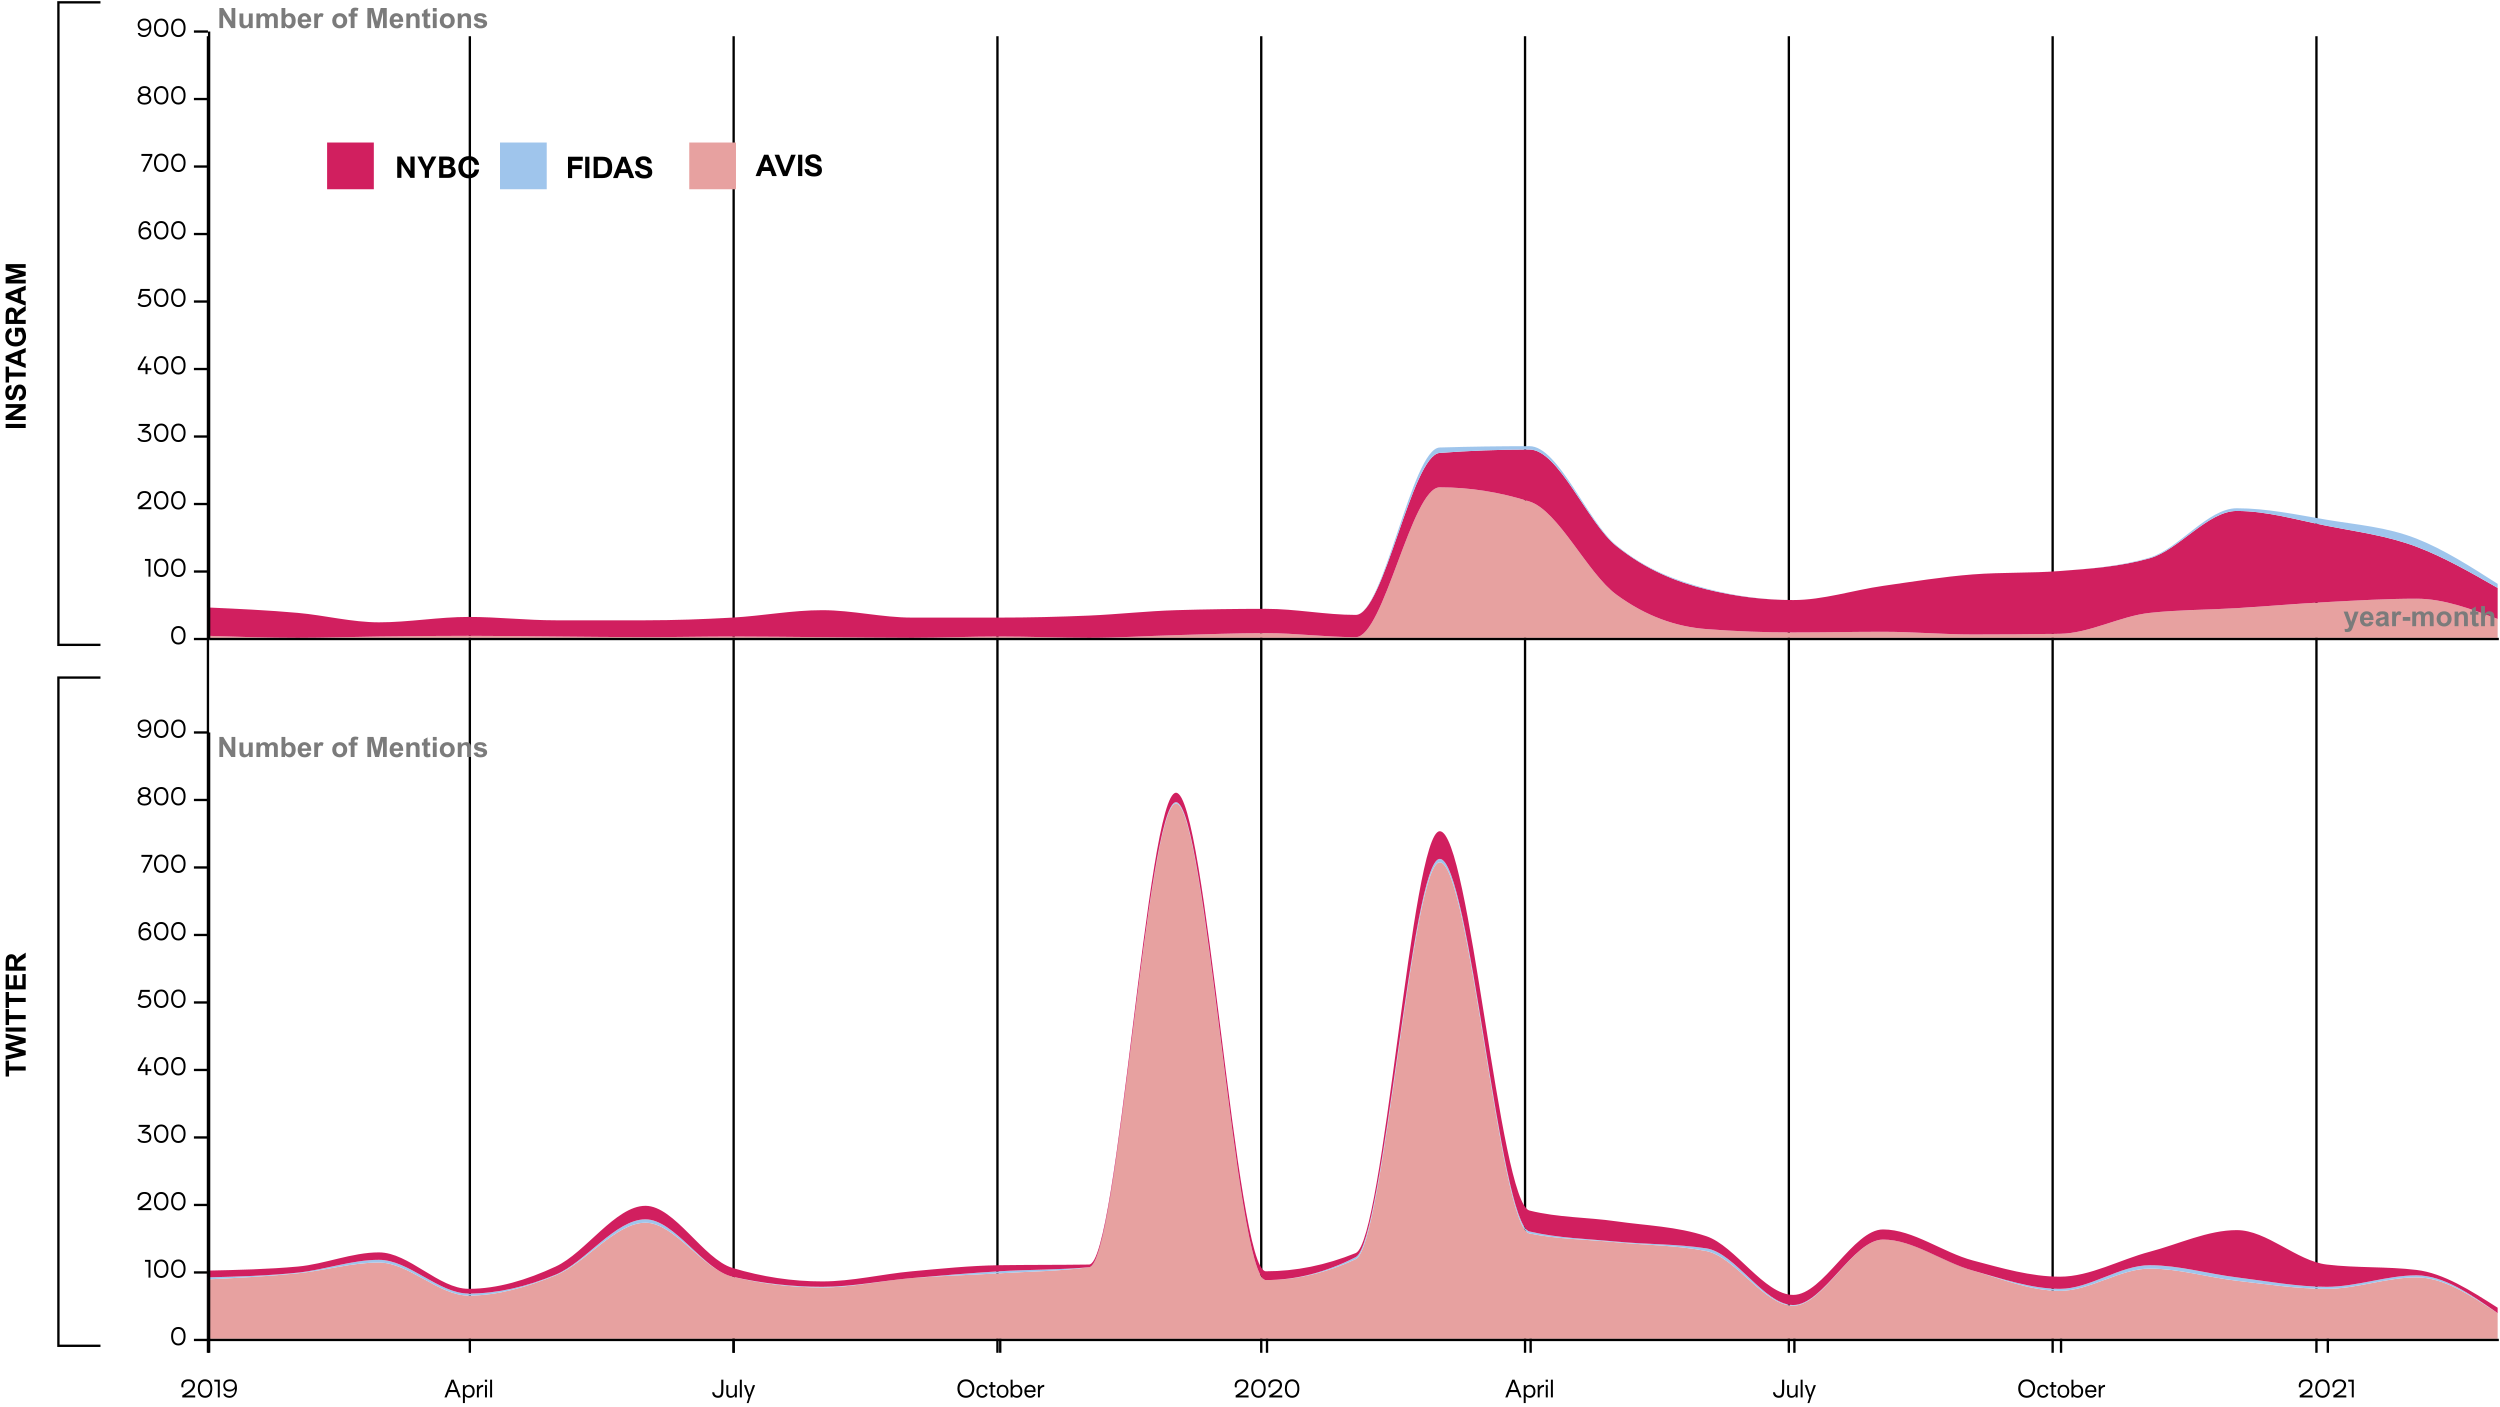 <svg width="1070" height="602" viewBox="0 0 1070 602" fill="none" xmlns="http://www.w3.org/2000/svg">
<path d="M201.094 15.5V579" stroke="black"/>
<path d="M89 15.5V579" stroke="black"/>
<path d="M314 15.5V579" stroke="black"/>
<path d="M426.906 15.5V579" stroke="black"/>
<path d="M539.812 15.5V579" stroke="black"/>
<path d="M652.719 15.5V579" stroke="black"/>
<path d="M765.625 15.5V579" stroke="black"/>
<path d="M878.531 15.5V579" stroke="black"/>
<path d="M991.438 15.5V579" stroke="black"/>
<path d="M89 272.133C101.819 272.567 114.637 273 127.456 273C139.034 273 150.612 272.565 162.19 272.422C174.991 272.265 187.793 272.133 200.594 272.133C212.999 272.133 225.404 272.327 237.809 272.422C250.628 272.52 263.446 272.711 276.265 272.711C288.67 272.711 301.075 272.422 313.48 272.422C326.299 272.422 339.117 272.615 351.936 272.711C364.754 272.807 377.573 273 390.391 273C402.796 273 415.201 272.422 427.607 272.422C440.442 272.422 453.278 273 466.114 273C478.519 273 490.924 272.178 503.329 271.844C516.148 271.5 528.966 270.978 541.785 270.978C554.603 270.978 567.422 272.711 580.241 272.711C592.232 272.711 604.224 208.578 616.215 208.578C629.017 208.578 641.818 210.6 654.619 214.644C667.024 218.564 679.429 245.42 691.834 254.511C704.653 263.905 717.472 268.249 730.29 269.244C742.695 270.207 755.1 270.689 767.505 270.689C780.324 270.689 793.142 270.4 805.961 270.4C818.78 270.4 831.598 271.555 844.417 271.555C856.822 271.555 869.227 271.459 881.632 271.267C894.468 271.067 907.303 263.706 920.139 262.311C932.544 260.963 944.949 261.044 957.354 260.289C970.173 259.509 982.992 258.363 995.81 257.689C1008.63 257.015 1021.45 256.244 1034.27 256.244C1045.84 256.244 1057.42 260.578 1069 264.911V273C1057.42 273 1045.84 273 1034.27 273C1021.45 273 1008.63 273 995.81 273C982.992 273 970.173 273 957.354 273C944.949 273 932.544 273 920.139 273C907.303 273 894.468 273 881.632 273C869.227 273 856.822 273 844.417 273C831.598 273 818.78 273 805.961 273C793.142 273 780.324 273 767.505 273C755.1 273 742.695 273 730.29 273C717.472 273 704.653 273 691.834 273C679.429 273 667.024 273 654.619 273C641.818 273 629.017 273 616.215 273C604.224 273 592.232 273 580.241 273C567.422 273 554.603 273 541.785 273C528.966 273 516.148 273 503.329 273C490.924 273 478.519 273 466.114 273C453.278 273 440.442 273 427.607 273C415.201 273 402.796 273 390.391 273C377.573 273 364.754 273 351.936 273C339.117 273 326.299 273 313.48 273C301.075 273 288.67 273 276.265 273C263.446 273 250.628 273 237.809 273C225.404 273 212.999 273 200.594 273C187.793 273 174.991 273 162.19 273C150.612 273 139.034 273 127.456 273C114.637 273 101.819 273 89 273V272.133Z" fill="#E7A1A0"/>
<path d="M89 260C101.819 260.581 114.637 261.161 127.456 262.311C139.034 263.35 150.612 266.355 162.19 266.355C174.991 266.355 187.793 264.044 200.594 264.044C212.999 264.044 225.404 265.489 237.809 265.489C250.628 265.489 263.446 265.489 276.265 265.489C288.67 265.489 301.075 265.033 313.48 264.333C326.299 263.61 339.117 261.155 351.936 261.155C364.754 261.155 377.573 264.333 390.391 264.333C402.796 264.333 415.201 264.333 427.607 264.333C440.442 264.333 453.278 264.014 466.114 263.467C478.519 262.938 490.924 261.528 503.329 261.155C516.148 260.77 528.966 260.578 541.785 260.578C554.603 260.578 567.422 263.178 580.241 263.178C592.232 263.178 604.224 194.746 616.215 193.844C629.017 192.881 641.818 192.4 654.619 192.4C667.024 192.4 679.429 223.78 691.834 233.711C704.653 243.973 717.472 249.016 730.29 252.2C742.695 255.281 755.1 256.822 767.505 256.822C780.324 256.822 793.142 252.585 805.961 250.755C818.78 248.926 831.598 246.839 844.417 245.844C856.822 244.881 869.227 245.363 881.632 244.4C894.468 243.404 907.303 242.57 920.139 238.911C932.544 235.375 944.949 218.689 957.354 218.689C970.173 218.689 982.992 222.493 995.81 225.044C1008.63 227.596 1021.45 229.166 1034.27 234C1045.84 238.366 1057.42 244.994 1069 251.622V264.911C1057.42 260.578 1045.84 256.244 1034.27 256.244C1021.45 256.244 1008.63 257.015 995.81 257.689C982.992 258.363 970.173 259.509 957.354 260.289C944.949 261.044 932.544 260.963 920.139 262.311C907.303 263.706 894.468 271.067 881.632 271.267C869.227 271.459 856.822 271.555 844.417 271.555C831.598 271.555 818.78 270.4 805.961 270.4C793.142 270.4 780.324 270.689 767.505 270.689C755.1 270.689 742.695 270.207 730.29 269.244C717.472 268.249 704.653 263.905 691.834 254.511C679.429 245.42 667.024 218.564 654.619 214.644C641.818 210.6 629.017 208.578 616.215 208.578C604.224 208.578 592.232 272.711 580.241 272.711C567.422 272.711 554.603 270.978 541.785 270.978C528.966 270.978 516.148 271.5 503.329 271.844C490.924 272.178 478.519 273 466.114 273C453.278 273 440.442 272.422 427.607 272.422C415.201 272.422 402.796 273 390.391 273C377.573 273 364.754 272.807 351.936 272.711C339.117 272.615 326.299 272.422 313.48 272.422C301.075 272.422 288.67 272.711 276.265 272.711C263.446 272.711 250.628 272.52 237.809 272.422C225.404 272.327 212.999 272.133 200.594 272.133C187.793 272.133 174.991 272.265 162.19 272.422C150.612 272.565 139.034 273 127.456 273C114.637 273 101.819 272.567 89 272.133V260Z" fill="#D11F5F"/>
<path d="M89 260C101.819 260.581 114.637 261.161 127.456 262.311C139.034 263.35 150.612 266.356 162.19 266.356C174.991 266.356 187.793 264.044 200.594 264.044C212.999 264.044 225.404 265.489 237.809 265.489C250.628 265.489 263.446 265.489 276.265 265.489C288.67 265.489 301.075 265.033 313.48 264.333C326.299 263.61 339.117 261.156 351.936 261.156C364.754 261.156 377.573 264.333 390.391 264.333C402.796 264.333 415.201 264.333 427.607 264.333C440.442 264.333 453.278 264.014 466.114 263.467C478.519 262.938 490.924 261.528 503.329 261.156C516.148 260.77 528.966 260.578 541.785 260.578C554.603 260.578 567.422 263.178 580.241 263.178C592.232 263.178 604.224 191.894 616.215 191.533C629.017 191.148 641.818 190.956 654.619 190.956C667.024 190.956 679.429 223.295 691.834 233.422C704.653 243.887 717.472 248.528 730.29 251.911C742.695 255.185 755.1 256.822 767.505 256.822C780.324 256.822 793.142 252.585 805.961 250.756C818.78 248.926 831.598 246.84 844.417 245.844C856.822 244.882 869.227 245.363 881.632 244.4C894.468 243.404 907.303 242.474 920.139 238.622C932.544 234.9 944.949 217.533 957.354 217.533C970.173 217.533 982.992 220.278 995.81 222.444C1008.63 224.611 1021.45 225.501 1034.27 230.533C1045.84 235.079 1057.42 242.484 1069 249.889V251.622C1057.42 244.994 1045.84 238.366 1034.27 234C1021.45 229.166 1008.63 227.596 995.81 225.044C982.992 222.493 970.173 218.689 957.354 218.689C944.949 218.689 932.544 235.375 920.139 238.911C907.303 242.57 894.468 243.404 881.632 244.4C869.227 245.363 856.822 244.882 844.417 245.844C831.598 246.84 818.78 248.926 805.961 250.756C793.142 252.585 780.324 256.822 767.505 256.822C755.1 256.822 742.695 255.281 730.29 252.2C717.472 249.016 704.653 243.973 691.834 233.711C679.429 223.78 667.024 192.4 654.619 192.4C641.818 192.4 629.017 192.882 616.215 193.844C604.224 194.747 592.232 263.178 580.241 263.178C567.422 263.178 554.603 260.578 541.785 260.578C528.966 260.578 516.148 260.77 503.329 261.156C490.924 261.528 478.519 262.938 466.114 263.467C453.278 264.014 440.442 264.333 427.607 264.333C415.201 264.333 402.796 264.333 390.391 264.333C377.573 264.333 364.754 261.156 351.936 261.156C339.117 261.156 326.299 263.61 313.48 264.333C301.075 265.033 288.67 265.489 276.265 265.489C263.446 265.489 250.628 265.489 237.809 265.489C225.404 265.489 212.999 264.044 200.594 264.044C187.793 264.044 174.991 266.356 162.19 266.356C150.612 266.356 139.034 263.35 127.456 262.311C114.637 261.161 101.819 260.581 89 260Z" fill="#9FC5EC"/>
<path d="M89 260C101.819 260.581 114.637 261.161 127.456 262.311C139.034 263.35 150.612 266.356 162.19 266.356C174.991 266.356 187.793 264.044 200.594 264.044C212.999 264.044 225.404 265.489 237.809 265.489C250.628 265.489 263.446 265.489 276.265 265.489C288.67 265.489 301.075 265.033 313.48 264.333C326.299 263.61 339.117 261.156 351.936 261.156C364.754 261.156 377.573 264.333 390.391 264.333C402.796 264.333 415.201 264.333 427.607 264.333C440.442 264.333 453.278 264.014 466.114 263.467C478.519 262.938 490.924 261.528 503.329 261.156C516.148 260.77 528.966 260.578 541.785 260.578C554.603 260.578 567.422 263.178 580.241 263.178C592.232 263.178 604.224 191.894 616.215 191.533C629.017 191.148 641.818 190.956 654.619 190.956C667.024 190.956 679.429 223.295 691.834 233.422C704.653 243.887 717.472 248.528 730.29 251.911C742.695 255.185 755.1 256.822 767.505 256.822C780.324 256.822 793.142 252.585 805.961 250.756C818.78 248.926 831.598 246.84 844.417 245.844C856.822 244.882 869.227 245.363 881.632 244.4C894.468 243.404 907.303 242.474 920.139 238.622C932.544 234.9 944.949 217.533 957.354 217.533C970.173 217.533 982.992 220.278 995.81 222.444C1008.63 224.611 1021.45 225.501 1034.27 230.533C1045.84 235.079 1057.42 242.484 1069 249.889C1057.42 242.484 1045.84 235.079 1034.27 230.533C1021.45 225.501 1008.63 224.611 995.81 222.444C982.992 220.278 970.173 217.533 957.354 217.533C944.949 217.533 932.544 234.9 920.139 238.622C907.303 242.474 894.468 243.404 881.632 244.4C869.227 245.363 856.822 244.882 844.417 245.844C831.598 246.84 818.78 248.926 805.961 250.756C793.142 252.585 780.324 256.822 767.505 256.822C755.1 256.822 742.695 255.185 730.29 251.911C717.472 248.528 704.653 243.887 691.834 233.422C679.429 223.295 667.024 190.956 654.619 190.956C641.818 190.956 629.017 191.148 616.215 191.533C604.224 191.894 592.232 263.178 580.241 263.178C567.422 263.178 554.603 260.578 541.785 260.578C528.966 260.578 516.148 260.77 503.329 261.156C490.924 261.528 478.519 262.938 466.114 263.467C453.278 264.014 440.442 264.333 427.607 264.333C415.201 264.333 402.796 264.333 390.391 264.333C377.573 264.333 364.754 261.156 351.936 261.156C339.117 261.156 326.299 263.61 313.48 264.333C301.075 265.033 288.67 265.489 276.265 265.489C263.446 265.489 250.628 265.489 237.809 265.489C225.404 265.489 212.999 264.044 200.594 264.044C187.793 264.044 174.991 266.356 162.19 266.356C150.612 266.356 139.034 263.35 127.456 262.311C114.637 261.161 101.819 260.581 89 260Z" fill="#9FC5EC"/>
<path d="M89 260C101.819 260.581 114.637 261.161 127.456 262.311C139.034 263.35 150.612 266.356 162.19 266.356C174.991 266.356 187.793 264.044 200.594 264.044C212.999 264.044 225.404 265.489 237.809 265.489C250.628 265.489 263.446 265.489 276.265 265.489C288.67 265.489 301.075 265.033 313.48 264.333C326.299 263.61 339.117 261.156 351.936 261.156C364.754 261.156 377.573 264.333 390.391 264.333C402.796 264.333 415.201 264.333 427.607 264.333C440.442 264.333 453.278 264.014 466.114 263.467C478.519 262.938 490.924 261.528 503.329 261.156C516.148 260.77 528.966 260.578 541.785 260.578C554.603 260.578 567.422 263.178 580.241 263.178C592.232 263.178 604.224 191.894 616.215 191.533C629.017 191.148 641.818 190.956 654.619 190.956C667.024 190.956 679.429 223.295 691.834 233.422C704.653 243.887 717.472 248.528 730.29 251.911C742.695 255.185 755.1 256.822 767.505 256.822C780.324 256.822 793.142 252.585 805.961 250.756C818.78 248.926 831.598 246.84 844.417 245.844C856.822 244.882 869.227 245.363 881.632 244.4C894.468 243.404 907.303 242.474 920.139 238.622C932.544 234.9 944.949 217.533 957.354 217.533C970.173 217.533 982.992 220.278 995.81 222.444C1008.63 224.611 1021.45 225.501 1034.27 230.533C1045.84 235.079 1057.42 242.484 1069 249.889C1057.42 242.484 1045.84 235.079 1034.27 230.533C1021.45 225.501 1008.63 224.611 995.81 222.444C982.992 220.278 970.173 217.533 957.354 217.533C944.949 217.533 932.544 234.9 920.139 238.622C907.303 242.474 894.468 243.404 881.632 244.4C869.227 245.363 856.822 244.882 844.417 245.844C831.598 246.84 818.78 248.926 805.961 250.756C793.142 252.585 780.324 256.822 767.505 256.822C755.1 256.822 742.695 255.185 730.29 251.911C717.472 248.528 704.653 243.887 691.834 233.422C679.429 223.295 667.024 190.956 654.619 190.956C641.818 190.956 629.017 191.148 616.215 191.533C604.224 191.894 592.232 263.178 580.241 263.178C567.422 263.178 554.603 260.578 541.785 260.578C528.966 260.578 516.148 260.77 503.329 261.156C490.924 261.528 478.519 262.938 466.114 263.467C453.278 264.014 440.442 264.333 427.607 264.333C415.201 264.333 402.796 264.333 390.391 264.333C377.573 264.333 364.754 261.156 351.936 261.156C339.117 261.156 326.299 263.61 313.48 264.333C301.075 265.033 288.67 265.489 276.265 265.489C263.446 265.489 250.628 265.489 237.809 265.489C225.404 265.489 212.999 264.044 200.594 264.044C187.793 264.044 174.991 266.356 162.19 266.356C150.612 266.356 139.034 263.35 127.456 262.311C114.637 261.161 101.819 260.581 89 260Z" fill="#D11F5F"/>
<path d="M89.5 273.5H1069.5" stroke="black"/>
<path d="M89.5 273.5V13.5" stroke="black"/>
<path d="M89 273.5H83" stroke="black"/>
<path d="M76.346 275.86C78.586 275.86 79.426 273.97 79.426 271.9C79.426 269.83 78.586 267.94 76.346 267.94C74.096 267.94 73.236 269.83 73.236 271.9C73.236 273.97 74.096 275.86 76.346 275.86ZM76.326 275.03C74.756 275.03 74.086 273.6 74.086 271.9C74.086 270.2 74.756 268.77 76.326 268.77C77.906 268.77 78.576 270.2 78.576 271.9C78.576 273.6 77.906 275.03 76.326 275.03Z" fill="black"/>
<path d="M89 244.611H83" stroke="black"/>
<path d="M62.038 239.211V240.061H63.548V246.811H64.398V239.211H62.038ZM69.012 246.971C71.252 246.971 72.092 245.081 72.092 243.011C72.092 240.941 71.252 239.051 69.012 239.051C66.762 239.051 65.902 240.941 65.902 243.011C65.902 245.081 66.762 246.971 69.012 246.971ZM68.992 246.141C67.422 246.141 66.752 244.711 66.752 243.011C66.752 241.311 67.422 239.881 68.992 239.881C70.572 239.881 71.242 241.311 71.242 243.011C71.242 244.711 70.572 246.141 68.992 246.141ZM76.346 246.971C78.586 246.971 79.426 245.081 79.426 243.011C79.426 240.941 78.586 239.051 76.346 239.051C74.096 239.051 73.236 240.941 73.236 243.011C73.236 245.081 74.096 246.971 76.346 246.971ZM76.326 246.141C74.756 246.141 74.086 244.711 74.086 243.011C74.086 241.311 74.756 239.881 76.326 239.881C77.906 239.881 78.576 241.311 78.576 243.011C78.576 244.711 77.906 246.141 76.326 246.141Z" fill="black"/>
<path d="M89 215.722H83" stroke="black"/>
<path d="M59.242 217.082V217.932H64.772V217.082H60.722C61.832 216.422 62.452 215.982 62.952 215.562C64.142 214.562 64.672 213.672 64.672 212.592C64.672 211.082 63.602 210.162 61.852 210.162C59.952 210.162 58.822 211.222 58.822 212.922C58.822 213.152 58.842 213.282 58.922 213.592H59.762C59.682 213.272 59.662 213.162 59.662 212.992C59.662 211.822 60.452 210.962 61.882 210.962C63.082 210.962 63.762 211.582 63.762 212.612C63.762 213.372 63.412 214.062 62.422 214.912C61.822 215.422 61.002 215.992 59.242 217.082ZM69.012 218.082C71.252 218.082 72.092 216.192 72.092 214.122C72.092 212.052 71.252 210.162 69.012 210.162C66.762 210.162 65.902 212.052 65.902 214.122C65.902 216.192 66.762 218.082 69.012 218.082ZM68.992 217.252C67.422 217.252 66.752 215.822 66.752 214.122C66.752 212.422 67.422 210.992 68.992 210.992C70.572 210.992 71.242 212.422 71.242 214.122C71.242 215.822 70.572 217.252 68.992 217.252ZM76.346 218.082C78.586 218.082 79.426 216.192 79.426 214.122C79.426 212.052 78.586 210.162 76.346 210.162C74.096 210.162 73.236 212.052 73.236 214.122C73.236 216.192 74.096 218.082 76.346 218.082ZM76.326 217.252C74.756 217.252 74.086 215.822 74.086 214.122C74.086 212.422 74.756 210.992 76.326 210.992C77.906 210.992 78.576 212.422 78.576 214.122C78.576 215.822 77.906 217.252 76.326 217.252Z" fill="black"/>
<path d="M89 186.833H83" stroke="black"/>
<path d="M61.702 189.193C64.182 189.193 64.772 187.903 64.772 186.743C64.772 185.123 63.642 184.263 61.832 184.263H61.662L64.152 182.383V181.433H59.352V182.303H63.102L60.702 184.173V185.063H61.312C63.182 185.063 63.922 185.603 63.922 186.783C63.922 187.653 63.532 188.393 61.782 188.393C60.722 188.393 59.962 188.123 59.702 187.433H58.822C59.122 188.593 60.212 189.193 61.702 189.193ZM69.012 189.193C71.252 189.193 72.092 187.303 72.092 185.233C72.092 183.163 71.252 181.273 69.012 181.273C66.762 181.273 65.902 183.163 65.902 185.233C65.902 187.303 66.762 189.193 69.012 189.193ZM68.992 188.363C67.422 188.363 66.752 186.933 66.752 185.233C66.752 183.533 67.422 182.103 68.992 182.103C70.572 182.103 71.242 183.533 71.242 185.233C71.242 186.933 70.572 188.363 68.992 188.363ZM76.346 189.193C78.586 189.193 79.426 187.303 79.426 185.233C79.426 183.163 78.586 181.273 76.346 181.273C74.096 181.273 73.236 183.163 73.236 185.233C73.236 187.303 74.096 189.193 76.346 189.193ZM76.326 188.363C74.756 188.363 74.086 186.933 74.086 185.233C74.086 183.533 74.756 182.103 76.326 182.103C77.906 182.103 78.576 183.533 78.576 185.233C78.576 186.933 77.906 188.363 76.326 188.363Z" fill="black"/>
<path d="M89 157.944H83" stroke="black"/>
<path d="M63.138 160.145V158.415H64.758V157.565H63.138V155.585H62.288V157.565H59.888L62.758 152.545H61.828L58.968 157.465V158.415H62.288V160.145H63.138ZM69.012 160.305C71.252 160.305 72.092 158.415 72.092 156.345C72.092 154.275 71.252 152.385 69.012 152.385C66.762 152.385 65.902 154.275 65.902 156.345C65.902 158.415 66.762 160.305 69.012 160.305ZM68.992 159.475C67.422 159.475 66.752 158.045 66.752 156.345C66.752 154.645 67.422 153.215 68.992 153.215C70.572 153.215 71.242 154.645 71.242 156.345C71.242 158.045 70.572 159.475 68.992 159.475ZM76.346 160.305C78.586 160.305 79.426 158.415 79.426 156.345C79.426 154.275 78.586 152.385 76.346 152.385C74.096 152.385 73.236 154.275 73.236 156.345C73.236 158.415 74.096 160.305 76.346 160.305ZM76.326 159.475C74.756 159.475 74.086 158.045 74.086 156.345C74.086 154.645 74.756 153.215 76.326 153.215C77.906 153.215 78.576 154.645 78.576 156.345C78.576 158.045 77.906 159.475 76.326 159.475Z" fill="black"/>
<path d="M89 129.056H83" stroke="black"/>
<path d="M61.67 131.416C63.58 131.416 64.76 130.346 64.76 128.716C64.76 127.116 63.65 125.986 62 125.986C61.26 125.986 60.54 126.216 60.2 126.566L60.72 124.526H64.11V123.656H60.12L59.02 127.916H60.02C60.25 127.306 60.89 126.816 61.83 126.816C63.03 126.816 63.9 127.586 63.9 128.736C63.9 129.856 63.06 130.606 61.64 130.606C60.7 130.606 59.86 130.276 59.81 129.756H58.89C58.98 130.736 60.13 131.416 61.67 131.416ZM69.012 131.416C71.252 131.416 72.092 129.526 72.092 127.456C72.092 125.386 71.252 123.496 69.012 123.496C66.762 123.496 65.902 125.386 65.902 127.456C65.902 129.526 66.762 131.416 69.012 131.416ZM68.992 130.586C67.422 130.586 66.752 129.156 66.752 127.456C66.752 125.756 67.422 124.326 68.992 124.326C70.572 124.326 71.242 125.756 71.242 127.456C71.242 129.156 70.572 130.586 68.992 130.586ZM76.346 131.416C78.586 131.416 79.426 129.526 79.426 127.456C79.426 125.386 78.586 123.496 76.346 123.496C74.096 123.496 73.236 125.386 73.236 127.456C73.236 129.526 74.096 131.416 76.346 131.416ZM76.326 130.586C74.756 130.586 74.086 129.156 74.086 127.456C74.086 125.756 74.756 124.326 76.326 124.326C77.906 124.326 78.576 125.756 78.576 127.456C78.576 129.156 77.906 130.586 76.326 130.586Z" fill="black"/>
<path d="M89 100.167H83" stroke="black"/>
<path d="M61.981 102.517C63.691 102.517 64.771 101.457 64.771 99.837C64.771 98.277 63.741 97.247 62.251 97.247C61.291 97.247 60.561 97.677 60.111 98.387C60.271 96.607 61.041 95.407 62.181 95.407C62.811 95.407 63.381 95.787 63.461 96.387H64.381C64.271 95.327 63.381 94.627 62.201 94.627C60.381 94.627 59.271 96.397 59.271 98.967C59.271 101.097 60.011 102.517 61.981 102.517ZM62.061 101.717C60.941 101.717 60.191 100.987 60.191 99.887C60.191 98.777 60.951 98.067 62.061 98.067C63.171 98.067 63.931 98.787 63.931 99.887C63.931 100.997 63.161 101.717 62.061 101.717ZM69.012 102.527C71.252 102.527 72.092 100.637 72.092 98.567C72.092 96.497 71.252 94.607 69.012 94.607C66.762 94.607 65.902 96.497 65.902 98.567C65.902 100.637 66.762 102.527 69.012 102.527ZM68.992 101.697C67.422 101.697 66.752 100.267 66.752 98.567C66.752 96.867 67.422 95.437 68.992 95.437C70.572 95.437 71.242 96.867 71.242 98.567C71.242 100.267 70.572 101.697 68.992 101.697ZM76.346 102.527C78.586 102.527 79.426 100.637 79.426 98.567C79.426 96.497 78.586 94.607 76.346 94.607C74.096 94.607 73.236 96.497 73.236 98.567C73.236 100.637 74.096 102.527 76.346 102.527ZM76.326 101.697C74.756 101.697 74.086 100.267 74.086 98.567C74.086 96.867 74.756 95.437 76.326 95.437C77.906 95.437 78.576 96.867 78.576 98.567C78.576 100.267 77.906 101.697 76.326 101.697Z" fill="black"/>
<path d="M89 71.278H83" stroke="black"/>
<path d="M60.521 65.877V66.728H64.291L61.011 73.478H61.931L65.191 66.728V65.877H60.521ZM69.012 73.638C71.252 73.638 72.092 71.748 72.092 69.677C72.092 67.608 71.252 65.718 69.012 65.718C66.762 65.718 65.902 67.608 65.902 69.677C65.902 71.748 66.762 73.638 69.012 73.638ZM68.992 72.808C67.422 72.808 66.752 71.377 66.752 69.677C66.752 67.978 67.422 66.547 68.992 66.547C70.572 66.547 71.242 67.978 71.242 69.677C71.242 71.377 70.572 72.808 68.992 72.808ZM76.346 73.638C78.586 73.638 79.426 71.748 79.426 69.677C79.426 67.608 78.586 65.718 76.346 65.718C74.096 65.718 73.236 67.608 73.236 69.677C73.236 71.748 74.096 73.638 76.346 73.638ZM76.326 72.808C74.756 72.808 74.086 71.377 74.086 69.677C74.086 67.978 74.756 66.547 76.326 66.547C77.906 66.547 78.576 67.978 78.576 69.677C78.576 71.377 77.906 72.808 76.326 72.808Z" fill="black"/>
<path d="M89 42.389H83" stroke="black"/>
<path d="M61.821 44.769C64.001 44.769 64.761 43.509 64.761 42.429C64.761 41.599 64.381 40.909 63.371 40.529C64.201 40.039 64.411 39.439 64.411 38.919C64.411 37.959 63.681 36.859 61.821 36.859C60.021 36.859 59.221 37.969 59.221 38.979C59.221 39.449 59.421 40.039 60.261 40.529C59.241 40.909 58.861 41.619 58.861 42.429C58.861 43.509 59.661 44.769 61.821 44.769ZM61.811 40.179C60.551 40.179 60.091 39.589 60.091 38.939C60.091 38.299 60.551 37.659 61.811 37.659C63.071 37.659 63.501 38.299 63.501 38.939C63.501 39.589 63.071 40.179 61.811 40.179ZM61.811 43.979C60.181 43.979 59.711 43.129 59.711 42.489C59.711 41.699 60.221 41.009 61.811 41.009C63.441 41.009 63.901 41.789 63.901 42.489C63.901 43.129 63.431 43.979 61.811 43.979ZM69.012 44.749C71.252 44.749 72.092 42.859 72.092 40.789C72.092 38.719 71.252 36.829 69.012 36.829C66.762 36.829 65.902 38.719 65.902 40.789C65.902 42.859 66.762 44.749 69.012 44.749ZM68.992 43.919C67.422 43.919 66.752 42.489 66.752 40.789C66.752 39.089 67.422 37.659 68.992 37.659C70.572 37.659 71.242 39.089 71.242 40.789C71.242 42.489 70.572 43.919 68.992 43.919ZM76.346 44.749C78.586 44.749 79.426 42.859 79.426 40.789C79.426 38.719 78.586 36.829 76.346 36.829C74.096 36.829 73.236 38.719 73.236 40.789C73.236 42.859 74.096 44.749 76.346 44.749ZM76.326 43.919C74.756 43.919 74.086 42.489 74.086 40.789C74.086 39.089 74.756 37.659 76.326 37.659C77.906 37.659 78.576 39.089 78.576 40.789C78.576 42.489 77.906 43.919 76.326 43.919Z" fill="black"/>
<path d="M89 13.5H83" stroke="black"/>
<path d="M61.669 15.86C63.479 15.86 64.769 14.19 64.769 11.63C64.769 8.96 63.539 7.94 61.799 7.94C60.159 7.94 58.919 8.94 58.919 10.56C58.919 12.16 60.019 13.17 61.519 13.17C62.429 13.17 63.409 12.73 63.929 12.08V12.25C63.929 14 62.929 15.07 61.629 15.07C60.659 15.07 59.969 14.69 59.889 14.13H58.969C59.119 15.18 60.219 15.86 61.669 15.86ZM61.769 12.35C60.529 12.35 59.699 11.65 59.699 10.59C59.699 9.48 60.529 8.75 61.769 8.75C63.029 8.75 63.869 9.48 63.869 10.59C63.869 11.65 63.029 12.35 61.769 12.35ZM69.012 15.86C71.252 15.86 72.092 13.97 72.092 11.9C72.092 9.83 71.252 7.94 69.012 7.94C66.762 7.94 65.902 9.83 65.902 11.9C65.902 13.97 66.762 15.86 69.012 15.86ZM68.992 15.03C67.422 15.03 66.752 13.6 66.752 11.9C66.752 10.2 67.422 8.77 68.992 8.77C70.572 8.77 71.242 10.2 71.242 11.9C71.242 13.6 70.572 15.03 68.992 15.03ZM76.346 15.86C78.586 15.86 79.426 13.97 79.426 11.9C79.426 9.83 78.586 7.94 76.346 7.94C74.096 7.94 73.236 9.83 73.236 11.9C73.236 13.97 74.096 15.86 76.346 15.86ZM76.326 15.03C74.756 15.03 74.086 13.6 74.086 11.9C74.086 10.2 74.756 8.77 76.326 8.77C77.906 8.77 78.576 10.2 78.576 11.9C78.576 13.6 77.906 15.03 76.326 15.03Z" fill="black"/>
<path d="M1003.08 261.777H1004.83L1006.32 266.195L1007.78 261.777H1009.48L1007.28 267.766L1006.89 268.85C1006.75 269.213 1006.61 269.49 1006.47 269.682C1006.35 269.873 1006.2 270.027 1006.02 270.145C1005.86 270.266 1005.65 270.359 1005.4 270.426C1005.15 270.492 1004.87 270.525 1004.56 270.525C1004.24 270.525 1003.93 270.492 1003.63 270.426L1003.48 269.137C1003.74 269.188 1003.97 269.213 1004.18 269.213C1004.56 269.213 1004.84 269.1 1005.03 268.873C1005.21 268.65 1005.35 268.365 1005.45 268.018L1003.08 261.777ZM1014.14 266.02L1015.79 266.295C1015.57 266.896 1015.24 267.355 1014.78 267.672C1014.33 267.984 1013.76 268.141 1013.08 268.141C1012 268.141 1011.2 267.787 1010.68 267.08C1010.27 266.514 1010.06 265.799 1010.06 264.936C1010.06 263.904 1010.33 263.098 1010.87 262.516C1011.41 261.93 1012.09 261.637 1012.91 261.637C1013.84 261.637 1014.57 261.943 1015.11 262.557C1015.64 263.166 1015.9 264.102 1015.87 265.363H1011.75C1011.76 265.852 1011.89 266.232 1012.15 266.506C1012.4 266.775 1012.72 266.91 1013.1 266.91C1013.35 266.91 1013.57 266.84 1013.75 266.699C1013.92 266.559 1014.05 266.332 1014.14 266.02ZM1014.24 264.355C1014.23 263.879 1014.1 263.518 1013.87 263.271C1013.63 263.021 1013.35 262.896 1013.01 262.896C1012.65 262.896 1012.36 263.027 1012.12 263.289C1011.89 263.551 1011.77 263.906 1011.78 264.355H1014.24ZM1018.45 263.676L1016.96 263.406C1017.12 262.805 1017.41 262.359 1017.82 262.07C1018.23 261.781 1018.84 261.637 1019.65 261.637C1020.39 261.637 1020.93 261.725 1021.29 261.9C1021.65 262.072 1021.9 262.293 1022.05 262.562C1022.2 262.828 1022.27 263.318 1022.27 264.033L1022.25 265.955C1022.25 266.502 1022.28 266.906 1022.33 267.168C1022.38 267.426 1022.48 267.703 1022.63 268H1021C1020.96 267.891 1020.9 267.729 1020.84 267.514C1020.81 267.416 1020.79 267.352 1020.78 267.32C1020.5 267.594 1020.2 267.799 1019.88 267.936C1019.56 268.072 1019.22 268.141 1018.86 268.141C1018.21 268.141 1017.71 267.967 1017.34 267.619C1016.97 267.271 1016.79 266.832 1016.79 266.301C1016.79 265.949 1016.87 265.637 1017.04 265.363C1017.21 265.086 1017.44 264.875 1017.74 264.73C1018.05 264.582 1018.48 264.453 1019.05 264.344C1019.82 264.199 1020.36 264.064 1020.65 263.939V263.775C1020.65 263.459 1020.58 263.234 1020.42 263.102C1020.26 262.965 1019.97 262.896 1019.54 262.896C1019.24 262.896 1019.01 262.955 1018.85 263.072C1018.69 263.186 1018.55 263.387 1018.45 263.676ZM1020.65 265.012C1020.44 265.082 1020.11 265.166 1019.65 265.264C1019.2 265.361 1018.9 265.457 1018.76 265.551C1018.54 265.703 1018.43 265.896 1018.43 266.131C1018.43 266.361 1018.52 266.561 1018.69 266.729C1018.86 266.896 1019.08 266.98 1019.35 266.98C1019.64 266.98 1019.93 266.883 1020.2 266.688C1020.4 266.539 1020.53 266.357 1020.59 266.143C1020.63 266.002 1020.65 265.734 1020.65 265.34V265.012ZM1025.48 268H1023.83V261.777H1025.36V262.662C1025.62 262.244 1025.86 261.969 1026.06 261.836C1026.27 261.703 1026.51 261.637 1026.78 261.637C1027.15 261.637 1027.51 261.74 1027.86 261.947L1027.35 263.383C1027.07 263.203 1026.82 263.113 1026.58 263.113C1026.35 263.113 1026.15 263.178 1025.99 263.307C1025.83 263.432 1025.71 263.66 1025.61 263.992C1025.52 264.324 1025.48 265.02 1025.48 266.078V268ZM1028.39 265.709V264.062H1031.62V265.709H1028.39ZM1032.45 261.777H1033.97V262.627C1034.51 261.967 1035.16 261.637 1035.91 261.637C1036.3 261.637 1036.65 261.719 1036.94 261.883C1037.24 262.047 1037.48 262.295 1037.66 262.627C1037.94 262.295 1038.23 262.047 1038.55 261.883C1038.87 261.719 1039.2 261.637 1039.56 261.637C1040.02 261.637 1040.41 261.73 1040.72 261.918C1041.04 262.102 1041.28 262.373 1041.43 262.732C1041.54 262.998 1041.6 263.428 1041.6 264.021V268H1039.96V264.443C1039.96 263.826 1039.9 263.428 1039.79 263.248C1039.63 263.014 1039.4 262.896 1039.08 262.896C1038.85 262.896 1038.63 262.967 1038.43 263.107C1038.23 263.248 1038.08 263.455 1037.99 263.729C1037.9 263.998 1037.86 264.426 1037.86 265.012V268H1036.21V264.59C1036.21 263.984 1036.18 263.594 1036.12 263.418C1036.06 263.242 1035.97 263.111 1035.85 263.025C1035.73 262.939 1035.56 262.896 1035.35 262.896C1035.1 262.896 1034.87 262.965 1034.66 263.102C1034.46 263.238 1034.31 263.436 1034.22 263.693C1034.14 263.951 1034.1 264.379 1034.1 264.977V268H1032.45V261.777ZM1042.87 264.801C1042.87 264.254 1043 263.725 1043.27 263.213C1043.54 262.701 1043.92 262.311 1044.41 262.041C1044.91 261.771 1045.46 261.637 1046.07 261.637C1047.01 261.637 1047.79 261.943 1048.39 262.557C1048.99 263.166 1049.29 263.938 1049.29 264.871C1049.29 265.812 1048.98 266.594 1048.38 267.215C1047.77 267.832 1047.01 268.141 1046.08 268.141C1045.51 268.141 1044.97 268.012 1044.45 267.754C1043.93 267.496 1043.54 267.119 1043.27 266.623C1043 266.123 1042.87 265.516 1042.87 264.801ZM1044.55 264.889C1044.55 265.506 1044.7 265.979 1044.99 266.307C1045.29 266.635 1045.65 266.799 1046.08 266.799C1046.51 266.799 1046.87 266.635 1047.16 266.307C1047.45 265.979 1047.6 265.502 1047.6 264.877C1047.6 264.268 1047.45 263.799 1047.16 263.471C1046.87 263.143 1046.51 262.979 1046.08 262.979C1045.65 262.979 1045.29 263.143 1044.99 263.471C1044.7 263.799 1044.55 264.271 1044.55 264.889ZM1056.24 268H1054.6V264.824C1054.6 264.152 1054.56 263.719 1054.49 263.523C1054.42 263.324 1054.31 263.17 1054.15 263.061C1053.99 262.951 1053.8 262.896 1053.58 262.896C1053.29 262.896 1053.04 262.975 1052.81 263.131C1052.58 263.287 1052.43 263.494 1052.34 263.752C1052.26 264.01 1052.22 264.486 1052.22 265.182V268H1050.57V261.777H1052.1V262.691C1052.64 261.988 1053.33 261.637 1054.15 261.637C1054.52 261.637 1054.85 261.703 1055.15 261.836C1055.45 261.965 1055.68 262.131 1055.83 262.334C1055.98 262.537 1056.09 262.768 1056.15 263.025C1056.21 263.283 1056.24 263.652 1056.24 264.133V268ZM1060.77 261.777V263.09H1059.65V265.598C1059.65 266.105 1059.66 266.402 1059.68 266.488C1059.7 266.57 1059.75 266.639 1059.82 266.693C1059.9 266.748 1060 266.775 1060.11 266.775C1060.26 266.775 1060.48 266.723 1060.77 266.617L1060.91 267.895C1060.53 268.059 1060.09 268.141 1059.61 268.141C1059.31 268.141 1059.04 268.092 1058.8 267.994C1058.57 267.893 1058.39 267.764 1058.28 267.607C1058.17 267.447 1058.09 267.232 1058.05 266.963C1058.01 266.771 1058 266.385 1058 265.803V263.09H1057.24V261.777H1058V260.541L1059.65 259.58V261.777H1060.77ZM1063.56 259.41V262.568C1064.09 261.947 1064.72 261.637 1065.46 261.637C1065.84 261.637 1066.18 261.707 1066.49 261.848C1066.79 261.988 1067.02 262.168 1067.17 262.387C1067.33 262.605 1067.43 262.848 1067.49 263.113C1067.55 263.379 1067.58 263.791 1067.58 264.35V268H1065.93V264.713C1065.93 264.061 1065.9 263.646 1065.84 263.471C1065.77 263.295 1065.66 263.156 1065.5 263.055C1065.35 262.949 1065.15 262.896 1064.91 262.896C1064.64 262.896 1064.39 262.963 1064.18 263.096C1063.96 263.229 1063.8 263.43 1063.7 263.699C1063.61 263.965 1063.56 264.359 1063.56 264.883V268H1061.91V259.41H1063.56Z" fill="#7B7B7B"/>
<path d="M93.891 12V3.41H95.578L99.094 9.146V3.41H100.705V12H98.965L95.502 6.398V12H93.891ZM106.629 12V11.068C106.402 11.4 106.104 11.662 105.732 11.854C105.365 12.045 104.977 12.141 104.566 12.141C104.148 12.141 103.773 12.049 103.441 11.865C103.109 11.682 102.869 11.424 102.721 11.092C102.572 10.76 102.498 10.301 102.498 9.715V5.777H104.145V8.637C104.145 9.512 104.174 10.049 104.232 10.248C104.295 10.443 104.406 10.6 104.566 10.717C104.727 10.83 104.93 10.887 105.176 10.887C105.457 10.887 105.709 10.81 105.932 10.658C106.154 10.502 106.307 10.31 106.389 10.084C106.471 9.854 106.512 9.293 106.512 8.402V5.777H108.158V12H106.629ZM109.746 5.777H111.264V6.627C111.807 5.967 112.453 5.637 113.203 5.637C113.602 5.637 113.947 5.719 114.24 5.883C114.533 6.047 114.773 6.295 114.961 6.627C115.234 6.295 115.529 6.047 115.846 5.883C116.162 5.719 116.5 5.637 116.859 5.637C117.316 5.637 117.703 5.73 118.02 5.918C118.336 6.102 118.572 6.373 118.729 6.732C118.842 6.998 118.898 7.428 118.898 8.021V12H117.252V8.443C117.252 7.826 117.195 7.428 117.082 7.248C116.93 7.014 116.695 6.896 116.379 6.896C116.148 6.896 115.932 6.967 115.729 7.107C115.525 7.248 115.379 7.455 115.289 7.729C115.199 7.998 115.154 8.426 115.154 9.012V12H113.508V8.59C113.508 7.984 113.479 7.594 113.42 7.418C113.361 7.242 113.27 7.111 113.145 7.025C113.023 6.939 112.857 6.896 112.646 6.896C112.393 6.896 112.164 6.965 111.961 7.102C111.758 7.238 111.611 7.436 111.521 7.693C111.436 7.951 111.393 8.379 111.393 8.977V12H109.746V5.777ZM120.475 12V3.41H122.121V6.504C122.629 5.926 123.23 5.637 123.926 5.637C124.684 5.637 125.311 5.912 125.807 6.463C126.303 7.01 126.551 7.797 126.551 8.824C126.551 9.887 126.297 10.705 125.789 11.279C125.285 11.854 124.672 12.141 123.949 12.141C123.594 12.141 123.242 12.053 122.895 11.877C122.551 11.697 122.254 11.434 122.004 11.086V12H120.475ZM122.109 8.754C122.109 9.398 122.211 9.875 122.414 10.184C122.699 10.621 123.078 10.84 123.551 10.84C123.914 10.84 124.223 10.685 124.477 10.377C124.734 10.065 124.863 9.574 124.863 8.906C124.863 8.195 124.734 7.684 124.477 7.371C124.219 7.055 123.889 6.896 123.486 6.896C123.092 6.896 122.764 7.051 122.502 7.359C122.24 7.664 122.109 8.129 122.109 8.754ZM131.484 10.02L133.125 10.295C132.914 10.896 132.58 11.355 132.123 11.672C131.67 11.984 131.102 12.141 130.418 12.141C129.336 12.141 128.535 11.787 128.016 11.08C127.605 10.514 127.4 9.799 127.4 8.936C127.4 7.904 127.67 7.098 128.209 6.516C128.748 5.93 129.43 5.637 130.254 5.637C131.18 5.637 131.91 5.943 132.445 6.557C132.98 7.166 133.236 8.102 133.213 9.363H129.088C129.1 9.852 129.232 10.232 129.486 10.506C129.74 10.775 130.057 10.91 130.436 10.91C130.693 10.91 130.91 10.84 131.086 10.699C131.262 10.559 131.395 10.332 131.484 10.02ZM131.578 8.355C131.566 7.879 131.443 7.518 131.209 7.271C130.975 7.021 130.689 6.896 130.354 6.896C129.994 6.896 129.697 7.027 129.463 7.289C129.229 7.551 129.113 7.906 129.117 8.355H131.578ZM136.137 12H134.49V5.777H136.02V6.662C136.281 6.244 136.516 5.969 136.723 5.836C136.934 5.703 137.172 5.637 137.438 5.637C137.812 5.637 138.174 5.74 138.521 5.947L138.012 7.383C137.734 7.203 137.477 7.113 137.238 7.113C137.008 7.113 136.812 7.178 136.652 7.307C136.492 7.432 136.365 7.66 136.271 7.992C136.182 8.324 136.137 9.02 136.137 10.078V12ZM142.195 8.801C142.195 8.254 142.33 7.725 142.6 7.213C142.869 6.701 143.25 6.311 143.742 6.041C144.238 5.771 144.791 5.637 145.4 5.637C146.342 5.637 147.113 5.943 147.715 6.557C148.316 7.166 148.617 7.938 148.617 8.871C148.617 9.812 148.312 10.594 147.703 11.215C147.098 11.832 146.334 12.141 145.412 12.141C144.842 12.141 144.297 12.012 143.777 11.754C143.262 11.496 142.869 11.119 142.6 10.623C142.33 10.123 142.195 9.516 142.195 8.801ZM143.883 8.889C143.883 9.506 144.029 9.979 144.322 10.307C144.615 10.635 144.977 10.799 145.406 10.799C145.836 10.799 146.195 10.635 146.484 10.307C146.777 9.979 146.924 9.502 146.924 8.877C146.924 8.268 146.777 7.799 146.484 7.471C146.195 7.143 145.836 6.979 145.406 6.979C144.977 6.979 144.615 7.143 144.322 7.471C144.029 7.799 143.883 8.271 143.883 8.889ZM149.191 5.777H150.105V5.309C150.105 4.785 150.16 4.395 150.27 4.137C150.383 3.879 150.588 3.67 150.885 3.51C151.186 3.346 151.564 3.264 152.021 3.264C152.49 3.264 152.949 3.334 153.398 3.475L153.176 4.623C152.914 4.561 152.662 4.529 152.42 4.529C152.182 4.529 152.01 4.586 151.904 4.699C151.803 4.809 151.752 5.021 151.752 5.338V5.777H152.982V7.072H151.752V12H150.105V7.072H149.191V5.777ZM157.236 12V3.41H159.832L161.391 9.27L162.932 3.41H165.533V12H163.922V5.238L162.217 12H160.547L158.848 5.238V12H157.236ZM170.848 10.02L172.488 10.295C172.277 10.896 171.943 11.355 171.486 11.672C171.033 11.984 170.465 12.141 169.781 12.141C168.699 12.141 167.898 11.787 167.379 11.08C166.969 10.514 166.764 9.799 166.764 8.936C166.764 7.904 167.033 7.098 167.572 6.516C168.111 5.93 168.793 5.637 169.617 5.637C170.543 5.637 171.273 5.943 171.809 6.557C172.344 7.166 172.6 8.102 172.576 9.363H168.451C168.463 9.852 168.596 10.232 168.85 10.506C169.104 10.775 169.42 10.91 169.799 10.91C170.057 10.91 170.273 10.84 170.449 10.699C170.625 10.559 170.758 10.332 170.848 10.02ZM170.941 8.355C170.93 7.879 170.807 7.518 170.572 7.271C170.338 7.021 170.053 6.896 169.717 6.896C169.357 6.896 169.061 7.027 168.826 7.289C168.592 7.551 168.477 7.906 168.48 8.355H170.941ZM179.584 12H177.938V8.824C177.938 8.152 177.902 7.719 177.832 7.523C177.762 7.324 177.646 7.17 177.486 7.061C177.33 6.951 177.141 6.896 176.918 6.896C176.633 6.896 176.377 6.975 176.15 7.131C175.924 7.287 175.768 7.494 175.682 7.752C175.6 8.01 175.559 8.486 175.559 9.182V12H173.912V5.777H175.441V6.691C175.984 5.988 176.668 5.637 177.492 5.637C177.855 5.637 178.188 5.703 178.488 5.836C178.789 5.965 179.016 6.131 179.168 6.334C179.324 6.537 179.432 6.768 179.49 7.025C179.553 7.283 179.584 7.652 179.584 8.133V12ZM184.113 5.777V7.09H182.988V9.598C182.988 10.105 182.998 10.402 183.018 10.488C183.041 10.57 183.09 10.639 183.164 10.693C183.242 10.748 183.336 10.775 183.445 10.775C183.598 10.775 183.818 10.723 184.107 10.617L184.248 11.895C183.865 12.059 183.432 12.141 182.947 12.141C182.65 12.141 182.383 12.092 182.145 11.994C181.906 11.893 181.73 11.764 181.617 11.607C181.508 11.447 181.432 11.232 181.389 10.963C181.354 10.771 181.336 10.385 181.336 9.803V7.09H180.58V5.777H181.336V4.541L182.988 3.58V5.777H184.113ZM185.256 4.934V3.41H186.902V4.934H185.256ZM185.256 12V5.777H186.902V12H185.256ZM188.215 8.801C188.215 8.254 188.35 7.725 188.619 7.213C188.889 6.701 189.27 6.311 189.762 6.041C190.258 5.771 190.811 5.637 191.42 5.637C192.361 5.637 193.133 5.943 193.734 6.557C194.336 7.166 194.637 7.938 194.637 8.871C194.637 9.812 194.332 10.594 193.723 11.215C193.117 11.832 192.354 12.141 191.432 12.141C190.861 12.141 190.316 12.012 189.797 11.754C189.281 11.496 188.889 11.119 188.619 10.623C188.35 10.123 188.215 9.516 188.215 8.801ZM189.902 8.889C189.902 9.506 190.049 9.979 190.342 10.307C190.635 10.635 190.996 10.799 191.426 10.799C191.855 10.799 192.215 10.635 192.504 10.307C192.797 9.979 192.943 9.502 192.943 8.877C192.943 8.268 192.797 7.799 192.504 7.471C192.215 7.143 191.855 6.979 191.426 6.979C190.996 6.979 190.635 7.143 190.342 7.471C190.049 7.799 189.902 8.271 189.902 8.889ZM201.592 12H199.945V8.824C199.945 8.152 199.91 7.719 199.84 7.523C199.77 7.324 199.654 7.17 199.494 7.061C199.338 6.951 199.148 6.896 198.926 6.896C198.641 6.896 198.385 6.975 198.158 7.131C197.932 7.287 197.775 7.494 197.689 7.752C197.607 8.01 197.566 8.486 197.566 9.182V12H195.92V5.777H197.449V6.691C197.992 5.988 198.676 5.637 199.5 5.637C199.863 5.637 200.195 5.703 200.496 5.836C200.797 5.965 201.023 6.131 201.176 6.334C201.332 6.537 201.439 6.768 201.498 7.025C201.561 7.283 201.592 7.652 201.592 8.133V12ZM202.688 10.225L204.34 9.973C204.41 10.293 204.553 10.537 204.768 10.705C204.982 10.869 205.283 10.951 205.67 10.951C206.096 10.951 206.416 10.873 206.631 10.717C206.775 10.607 206.848 10.461 206.848 10.277C206.848 10.152 206.809 10.049 206.73 9.967C206.648 9.889 206.465 9.816 206.18 9.75C204.852 9.457 204.01 9.189 203.654 8.947C203.162 8.611 202.916 8.145 202.916 7.547C202.916 7.008 203.129 6.555 203.555 6.188C203.98 5.82 204.641 5.637 205.535 5.637C206.387 5.637 207.02 5.775 207.434 6.053C207.848 6.33 208.133 6.74 208.289 7.283L206.736 7.57C206.67 7.328 206.543 7.143 206.355 7.014C206.172 6.885 205.908 6.82 205.564 6.82C205.131 6.82 204.82 6.881 204.633 7.002C204.508 7.088 204.445 7.199 204.445 7.336C204.445 7.453 204.5 7.553 204.609 7.635C204.758 7.744 205.27 7.898 206.145 8.098C207.023 8.297 207.637 8.541 207.984 8.83C208.328 9.123 208.5 9.531 208.5 10.055C208.5 10.625 208.262 11.115 207.785 11.525C207.309 11.935 206.604 12.141 205.67 12.141C204.822 12.141 204.15 11.969 203.654 11.625C203.162 11.281 202.84 10.815 202.688 10.225Z" fill="#7B7B7B"/>
<path d="M93.891 324V315.41H95.578L99.094 321.146V315.41H100.705V324H98.965L95.502 318.398V324H93.891ZM106.629 324V323.068C106.402 323.4 106.104 323.662 105.732 323.854C105.365 324.045 104.977 324.141 104.566 324.141C104.148 324.141 103.773 324.049 103.441 323.865C103.109 323.682 102.869 323.424 102.721 323.092C102.572 322.76 102.498 322.301 102.498 321.715V317.777H104.145V320.637C104.145 321.512 104.174 322.049 104.232 322.248C104.295 322.443 104.406 322.6 104.566 322.717C104.727 322.83 104.93 322.887 105.176 322.887C105.457 322.887 105.709 322.811 105.932 322.658C106.154 322.502 106.307 322.311 106.389 322.084C106.471 321.854 106.512 321.293 106.512 320.402V317.777H108.158V324H106.629ZM109.746 317.777H111.264V318.627C111.807 317.967 112.453 317.637 113.203 317.637C113.602 317.637 113.947 317.719 114.24 317.883C114.533 318.047 114.773 318.295 114.961 318.627C115.234 318.295 115.529 318.047 115.846 317.883C116.162 317.719 116.5 317.637 116.859 317.637C117.316 317.637 117.703 317.73 118.02 317.918C118.336 318.102 118.572 318.373 118.729 318.732C118.842 318.998 118.898 319.428 118.898 320.021V324H117.252V320.443C117.252 319.826 117.195 319.428 117.082 319.248C116.93 319.014 116.695 318.896 116.379 318.896C116.148 318.896 115.932 318.967 115.729 319.107C115.525 319.248 115.379 319.455 115.289 319.729C115.199 319.998 115.154 320.426 115.154 321.012V324H113.508V320.59C113.508 319.984 113.479 319.594 113.42 319.418C113.361 319.242 113.27 319.111 113.145 319.025C113.023 318.939 112.857 318.896 112.646 318.896C112.393 318.896 112.164 318.965 111.961 319.102C111.758 319.238 111.611 319.436 111.521 319.693C111.436 319.951 111.393 320.379 111.393 320.977V324H109.746V317.777ZM120.475 324V315.41H122.121V318.504C122.629 317.926 123.23 317.637 123.926 317.637C124.684 317.637 125.311 317.912 125.807 318.463C126.303 319.01 126.551 319.797 126.551 320.824C126.551 321.887 126.297 322.705 125.789 323.279C125.285 323.854 124.672 324.141 123.949 324.141C123.594 324.141 123.242 324.053 122.895 323.877C122.551 323.697 122.254 323.434 122.004 323.086V324H120.475ZM122.109 320.754C122.109 321.398 122.211 321.875 122.414 322.184C122.699 322.621 123.078 322.84 123.551 322.84C123.914 322.84 124.223 322.686 124.477 322.377C124.734 322.064 124.863 321.574 124.863 320.906C124.863 320.195 124.734 319.684 124.477 319.371C124.219 319.055 123.889 318.896 123.486 318.896C123.092 318.896 122.764 319.051 122.502 319.359C122.24 319.664 122.109 320.129 122.109 320.754ZM131.484 322.02L133.125 322.295C132.914 322.896 132.58 323.355 132.123 323.672C131.67 323.984 131.102 324.141 130.418 324.141C129.336 324.141 128.535 323.787 128.016 323.08C127.605 322.514 127.4 321.799 127.4 320.936C127.4 319.904 127.67 319.098 128.209 318.516C128.748 317.93 129.43 317.637 130.254 317.637C131.18 317.637 131.91 317.943 132.445 318.557C132.98 319.166 133.236 320.102 133.213 321.363H129.088C129.1 321.852 129.232 322.232 129.486 322.506C129.74 322.775 130.057 322.91 130.436 322.91C130.693 322.91 130.91 322.84 131.086 322.699C131.262 322.559 131.395 322.332 131.484 322.02ZM131.578 320.355C131.566 319.879 131.443 319.518 131.209 319.271C130.975 319.021 130.689 318.896 130.354 318.896C129.994 318.896 129.697 319.027 129.463 319.289C129.229 319.551 129.113 319.906 129.117 320.355H131.578ZM136.137 324H134.49V317.777H136.02V318.662C136.281 318.244 136.516 317.969 136.723 317.836C136.934 317.703 137.172 317.637 137.438 317.637C137.812 317.637 138.174 317.74 138.521 317.947L138.012 319.383C137.734 319.203 137.477 319.113 137.238 319.113C137.008 319.113 136.812 319.178 136.652 319.307C136.492 319.432 136.365 319.66 136.271 319.992C136.182 320.324 136.137 321.02 136.137 322.078V324ZM142.195 320.801C142.195 320.254 142.33 319.725 142.6 319.213C142.869 318.701 143.25 318.311 143.742 318.041C144.238 317.771 144.791 317.637 145.4 317.637C146.342 317.637 147.113 317.943 147.715 318.557C148.316 319.166 148.617 319.938 148.617 320.871C148.617 321.812 148.312 322.594 147.703 323.215C147.098 323.832 146.334 324.141 145.412 324.141C144.842 324.141 144.297 324.012 143.777 323.754C143.262 323.496 142.869 323.119 142.6 322.623C142.33 322.123 142.195 321.516 142.195 320.801ZM143.883 320.889C143.883 321.506 144.029 321.979 144.322 322.307C144.615 322.635 144.977 322.799 145.406 322.799C145.836 322.799 146.195 322.635 146.484 322.307C146.777 321.979 146.924 321.502 146.924 320.877C146.924 320.268 146.777 319.799 146.484 319.471C146.195 319.143 145.836 318.979 145.406 318.979C144.977 318.979 144.615 319.143 144.322 319.471C144.029 319.799 143.883 320.271 143.883 320.889ZM149.191 317.777H150.105V317.309C150.105 316.785 150.16 316.395 150.27 316.137C150.383 315.879 150.588 315.67 150.885 315.51C151.186 315.346 151.564 315.264 152.021 315.264C152.49 315.264 152.949 315.334 153.398 315.475L153.176 316.623C152.914 316.561 152.662 316.529 152.42 316.529C152.182 316.529 152.01 316.586 151.904 316.699C151.803 316.809 151.752 317.021 151.752 317.338V317.777H152.982V319.072H151.752V324H150.105V319.072H149.191V317.777ZM157.236 324V315.41H159.832L161.391 321.27L162.932 315.41H165.533V324H163.922V317.238L162.217 324H160.547L158.848 317.238V324H157.236ZM170.848 322.02L172.488 322.295C172.277 322.896 171.943 323.355 171.486 323.672C171.033 323.984 170.465 324.141 169.781 324.141C168.699 324.141 167.898 323.787 167.379 323.08C166.969 322.514 166.764 321.799 166.764 320.936C166.764 319.904 167.033 319.098 167.572 318.516C168.111 317.93 168.793 317.637 169.617 317.637C170.543 317.637 171.273 317.943 171.809 318.557C172.344 319.166 172.6 320.102 172.576 321.363H168.451C168.463 321.852 168.596 322.232 168.85 322.506C169.104 322.775 169.42 322.91 169.799 322.91C170.057 322.91 170.273 322.84 170.449 322.699C170.625 322.559 170.758 322.332 170.848 322.02ZM170.941 320.355C170.93 319.879 170.807 319.518 170.572 319.271C170.338 319.021 170.053 318.896 169.717 318.896C169.357 318.896 169.061 319.027 168.826 319.289C168.592 319.551 168.477 319.906 168.48 320.355H170.941ZM179.584 324H177.938V320.824C177.938 320.152 177.902 319.719 177.832 319.523C177.762 319.324 177.646 319.17 177.486 319.061C177.33 318.951 177.141 318.896 176.918 318.896C176.633 318.896 176.377 318.975 176.15 319.131C175.924 319.287 175.768 319.494 175.682 319.752C175.6 320.01 175.559 320.486 175.559 321.182V324H173.912V317.777H175.441V318.691C175.984 317.988 176.668 317.637 177.492 317.637C177.855 317.637 178.188 317.703 178.488 317.836C178.789 317.965 179.016 318.131 179.168 318.334C179.324 318.537 179.432 318.768 179.49 319.025C179.553 319.283 179.584 319.652 179.584 320.133V324ZM184.113 317.777V319.09H182.988V321.598C182.988 322.105 182.998 322.402 183.018 322.488C183.041 322.57 183.09 322.639 183.164 322.693C183.242 322.748 183.336 322.775 183.445 322.775C183.598 322.775 183.818 322.723 184.107 322.617L184.248 323.895C183.865 324.059 183.432 324.141 182.947 324.141C182.65 324.141 182.383 324.092 182.145 323.994C181.906 323.893 181.73 323.764 181.617 323.607C181.508 323.447 181.432 323.232 181.389 322.963C181.354 322.771 181.336 322.385 181.336 321.803V319.09H180.58V317.777H181.336V316.541L182.988 315.58V317.777H184.113ZM185.256 316.934V315.41H186.902V316.934H185.256ZM185.256 324V317.777H186.902V324H185.256ZM188.215 320.801C188.215 320.254 188.35 319.725 188.619 319.213C188.889 318.701 189.27 318.311 189.762 318.041C190.258 317.771 190.811 317.637 191.42 317.637C192.361 317.637 193.133 317.943 193.734 318.557C194.336 319.166 194.637 319.938 194.637 320.871C194.637 321.812 194.332 322.594 193.723 323.215C193.117 323.832 192.354 324.141 191.432 324.141C190.861 324.141 190.316 324.012 189.797 323.754C189.281 323.496 188.889 323.119 188.619 322.623C188.35 322.123 188.215 321.516 188.215 320.801ZM189.902 320.889C189.902 321.506 190.049 321.979 190.342 322.307C190.635 322.635 190.996 322.799 191.426 322.799C191.855 322.799 192.215 322.635 192.504 322.307C192.797 321.979 192.943 321.502 192.943 320.877C192.943 320.268 192.797 319.799 192.504 319.471C192.215 319.143 191.855 318.979 191.426 318.979C190.996 318.979 190.635 319.143 190.342 319.471C190.049 319.799 189.902 320.271 189.902 320.889ZM201.592 324H199.945V320.824C199.945 320.152 199.91 319.719 199.84 319.523C199.77 319.324 199.654 319.17 199.494 319.061C199.338 318.951 199.148 318.896 198.926 318.896C198.641 318.896 198.385 318.975 198.158 319.131C197.932 319.287 197.775 319.494 197.689 319.752C197.607 320.01 197.566 320.486 197.566 321.182V324H195.92V317.777H197.449V318.691C197.992 317.988 198.676 317.637 199.5 317.637C199.863 317.637 200.195 317.703 200.496 317.836C200.797 317.965 201.023 318.131 201.176 318.334C201.332 318.537 201.439 318.768 201.498 319.025C201.561 319.283 201.592 319.652 201.592 320.133V324ZM202.688 322.225L204.34 321.973C204.41 322.293 204.553 322.537 204.768 322.705C204.982 322.869 205.283 322.951 205.67 322.951C206.096 322.951 206.416 322.873 206.631 322.717C206.775 322.607 206.848 322.461 206.848 322.277C206.848 322.152 206.809 322.049 206.73 321.967C206.648 321.889 206.465 321.816 206.18 321.75C204.852 321.457 204.01 321.189 203.654 320.947C203.162 320.611 202.916 320.145 202.916 319.547C202.916 319.008 203.129 318.555 203.555 318.188C203.98 317.82 204.641 317.637 205.535 317.637C206.387 317.637 207.02 317.775 207.434 318.053C207.848 318.33 208.133 318.74 208.289 319.283L206.736 319.57C206.67 319.328 206.543 319.143 206.355 319.014C206.172 318.885 205.908 318.82 205.564 318.82C205.131 318.82 204.82 318.881 204.633 319.002C204.508 319.088 204.445 319.199 204.445 319.336C204.445 319.453 204.5 319.553 204.609 319.635C204.758 319.744 205.27 319.898 206.145 320.098C207.023 320.297 207.637 320.541 207.984 320.83C208.328 321.123 208.5 321.531 208.5 322.055C208.5 322.625 208.262 323.115 207.785 323.525C207.309 323.936 206.604 324.141 205.67 324.141C204.822 324.141 204.15 323.969 203.654 323.625C203.162 323.281 202.84 322.814 202.688 322.225Z" fill="#7B7B7B"/>
<path d="M89 547.578C101.819 546.932 114.637 546.285 127.456 544.978C139.034 543.797 150.612 540.356 162.19 540.356C174.991 540.356 187.793 554.511 200.594 554.511C212.999 554.511 225.404 550.887 237.809 545.844C250.628 540.633 263.446 523.311 276.265 523.311C288.67 523.311 301.075 543.44 313.48 546.422C326.299 549.504 339.117 551.044 351.936 551.044C364.754 551.044 377.573 548.017 390.391 547C402.796 546.016 415.201 545.732 427.607 544.978C440.442 544.197 453.278 544.111 466.114 542.378C478.519 540.703 490.924 343.911 503.329 343.911C516.148 343.911 528.966 547.867 541.785 547.867C554.603 547.867 567.422 544.882 580.241 538.911C592.232 533.326 604.224 369.044 616.215 369.044C629.017 369.044 641.818 525.35 654.619 527.933C667.024 530.437 679.429 530.457 691.834 531.689C704.653 532.962 717.472 532.941 730.29 535.444C742.695 537.867 755.1 558.844 767.505 558.844C780.324 558.844 793.142 530.533 805.961 530.533C818.78 530.533 831.598 540.127 844.417 543.822C856.822 547.399 869.227 552.489 881.632 552.489C894.468 552.489 907.303 542.956 920.139 542.956C932.544 542.956 944.949 546.725 957.354 548.156C970.173 549.634 982.992 551.622 995.81 551.622C1008.63 551.622 1021.45 546.711 1034.27 546.711C1045.84 546.711 1057.42 554.367 1069 562.022V573C1057.42 573 1045.84 573 1034.27 573C1021.45 573 1008.63 573 995.81 573C982.992 573 970.173 573 957.354 573C944.949 573 932.544 573 920.139 573C907.303 573 894.468 573 881.632 573C869.227 573 856.822 573 844.417 573C831.598 573 818.78 573 805.961 573C793.142 573 780.324 573 767.505 573C755.1 573 742.695 573 730.29 573C717.472 573 704.653 573 691.834 573C679.429 573 667.024 573 654.619 573C641.818 573 629.017 573 616.215 573C604.224 573 592.232 573 580.241 573C567.422 573 554.603 573 541.785 573C528.966 573 516.148 573 503.329 573C490.924 573 478.519 573 466.114 573C453.278 573 440.442 573 427.607 573C415.201 573 402.796 573 390.391 573C377.573 573 364.754 573 351.936 573C339.117 573 326.299 573 313.48 573C301.075 573 288.67 573 276.265 573C263.446 573 250.628 573 237.809 573C225.404 573 212.999 573 200.594 573C187.793 573 174.991 573 162.19 573C150.612 573 139.034 573 127.456 573C114.637 573 101.819 573 89 573V547.578Z" fill="#E7A1A0"/>
<path d="M89 547.578C101.819 546.932 114.637 546.285 127.456 544.978C139.034 543.797 150.612 540.356 162.19 540.356C174.991 540.356 187.793 554.511 200.594 554.511C212.999 554.511 225.404 550.887 237.809 545.844C250.628 540.633 263.446 523.311 276.265 523.311C288.67 523.311 301.075 543.44 313.48 546.422C326.299 549.504 339.117 551.044 351.936 551.044C364.754 551.044 377.573 548.017 390.391 547C402.796 546.016 415.201 545.732 427.607 544.978C440.442 544.197 453.278 544.111 466.114 542.378C478.519 540.703 490.924 343.911 503.329 343.911C516.148 343.911 528.966 547.867 541.785 547.867C554.603 547.867 567.422 544.882 580.241 538.911C592.232 533.326 604.224 369.044 616.215 369.044C629.017 369.044 641.818 525.35 654.619 527.933C667.024 530.437 679.429 530.457 691.834 531.689C704.653 532.962 717.472 532.941 730.29 535.444C742.695 537.867 755.1 558.844 767.505 558.844C780.324 558.844 793.142 530.533 805.961 530.533C818.78 530.533 831.598 540.127 844.417 543.822C856.822 547.399 869.227 552.489 881.632 552.489C894.468 552.489 907.303 542.956 920.139 542.956C932.544 542.956 944.949 546.725 957.354 548.156C970.173 549.634 982.992 551.622 995.81 551.622C1008.63 551.622 1021.45 546.711 1034.27 546.711C1045.84 546.711 1057.42 554.367 1069 562.022C1057.42 554.367 1045.84 546.711 1034.27 546.711C1021.45 546.711 1008.63 551.622 995.81 551.622C982.992 551.622 970.173 549.634 957.354 548.156C944.949 546.725 932.544 542.956 920.139 542.956C907.303 542.956 894.468 552.489 881.632 552.489C869.227 552.489 856.822 547.399 844.417 543.822C831.598 540.127 818.78 530.533 805.961 530.533C793.142 530.533 780.324 558.844 767.505 558.844C755.1 558.844 742.695 537.867 730.29 535.444C717.472 532.941 704.653 532.962 691.834 531.689C679.429 530.457 667.024 530.437 654.619 527.933C641.818 525.35 629.017 369.044 616.215 369.044C604.224 369.044 592.232 533.326 580.241 538.911C567.422 544.882 554.603 547.867 541.785 547.867C528.966 547.867 516.148 343.911 503.329 343.911C490.924 343.911 478.519 540.703 466.114 542.378C453.278 544.111 440.442 544.197 427.607 544.978C415.201 545.732 402.796 546.016 390.391 547C377.573 548.017 364.754 551.044 351.936 551.044C339.117 551.044 326.299 549.504 313.48 546.422C301.075 543.44 288.67 523.311 276.265 523.311C263.446 523.311 250.628 540.633 237.809 545.844C225.404 550.887 212.999 554.511 200.594 554.511C187.793 554.511 174.991 540.356 162.19 540.356C150.612 540.356 139.034 543.797 127.456 544.978C114.637 546.285 101.819 546.932 89 547.578Z" fill="#D11F5F"/>
<path d="M89 547.578C101.819 546.932 114.637 546.285 127.456 544.978C139.034 543.797 150.612 540.356 162.19 540.356C174.991 540.356 187.793 554.511 200.594 554.511C212.999 554.511 225.404 550.887 237.809 545.844C250.628 540.633 263.446 523.311 276.265 523.311C288.67 523.311 301.075 543.44 313.48 546.422C326.299 549.504 339.117 551.044 351.936 551.044C364.754 551.044 377.573 548.017 390.391 547C402.796 546.016 415.201 545.732 427.607 544.978C440.442 544.197 453.278 544.111 466.114 542.378C478.519 540.703 490.924 343.911 503.329 343.911C516.148 343.911 528.966 547.867 541.785 547.867C554.603 547.867 567.422 544.882 580.241 538.911C592.232 533.326 604.224 369.044 616.215 369.044C629.017 369.044 641.818 525.35 654.619 527.933C667.024 530.437 679.429 530.457 691.834 531.689C704.653 532.962 717.472 532.941 730.29 535.444C742.695 537.867 755.1 558.844 767.505 558.844C780.324 558.844 793.142 530.533 805.961 530.533C818.78 530.533 831.598 540.127 844.417 543.822C856.822 547.399 869.227 552.489 881.632 552.489C894.468 552.489 907.303 542.956 920.139 542.956C932.544 542.956 944.949 546.725 957.354 548.156C970.173 549.634 982.992 551.622 995.81 551.622C1008.63 551.622 1021.45 546.711 1034.27 546.711C1045.84 546.711 1057.42 554.367 1069 562.022C1057.42 554.367 1045.84 546.711 1034.27 546.711C1021.45 546.711 1008.63 551.622 995.81 551.622C982.992 551.622 970.173 549.634 957.354 548.156C944.949 546.725 932.544 542.956 920.139 542.956C907.303 542.956 894.468 552.489 881.632 552.489C869.227 552.489 856.822 547.399 844.417 543.822C831.598 540.127 818.78 530.533 805.961 530.533C793.142 530.533 780.324 558.844 767.505 558.844C755.1 558.844 742.695 537.867 730.29 535.444C717.472 532.941 704.653 532.962 691.834 531.689C679.429 530.457 667.024 530.437 654.619 527.933C641.818 525.35 629.017 369.044 616.215 369.044C604.224 369.044 592.232 533.326 580.241 538.911C567.422 544.882 554.603 547.867 541.785 547.867C528.966 547.867 516.148 343.911 503.329 343.911C490.924 343.911 478.519 540.703 466.114 542.378C453.278 544.111 440.442 544.197 427.607 544.978C415.201 545.732 402.796 546.016 390.391 547C377.573 548.017 364.754 551.044 351.936 551.044C339.117 551.044 326.299 549.504 313.48 546.422C301.075 543.44 288.67 523.311 276.265 523.311C263.446 523.311 250.628 540.633 237.809 545.844C225.404 550.887 212.999 554.511 200.594 554.511C187.793 554.511 174.991 540.356 162.19 540.356C150.612 540.356 139.034 543.797 127.456 544.978C114.637 546.285 101.819 546.932 89 547.578Z" fill="#9FC5EC"/>
<path d="M89 546.711C101.819 546.374 114.637 546.037 127.456 544.689C139.034 543.471 150.612 539.2 162.19 539.2C174.991 539.2 187.793 553.645 200.594 553.645C212.999 553.645 225.404 550.684 237.809 545.556C250.628 540.256 263.446 521.867 276.265 521.867C288.67 521.867 301.075 543.627 313.48 546.422C326.299 549.311 339.117 550.756 351.936 550.756C364.754 550.756 377.573 548.122 390.391 547C402.796 545.915 415.201 544.875 427.607 544.111C440.442 543.321 453.278 543.533 466.114 542.378C478.519 541.261 490.924 343.333 503.329 343.333C516.148 343.333 528.966 547.867 541.785 547.867C554.603 547.867 567.422 544.593 580.241 538.045C592.232 531.919 604.224 367.6 616.215 367.6C629.017 367.6 641.818 524.086 654.619 527.067C667.024 529.956 679.429 530.208 691.834 531.4C704.653 532.632 717.472 532.363 730.29 534.289C742.695 536.153 755.1 558.556 767.505 558.556C780.324 558.556 793.142 530.534 805.961 530.534C818.78 530.534 831.598 540.279 844.417 543.822C856.822 547.252 869.227 551.622 881.632 551.622C894.468 551.622 907.303 541.511 920.139 541.511C932.544 541.511 944.949 545.189 957.354 546.711C970.173 548.285 982.992 550.756 995.81 550.756C1008.63 550.756 1021.45 545.845 1034.27 545.845C1045.84 545.845 1057.42 553.934 1069 562.022C1057.42 554.367 1045.84 546.711 1034.27 546.711C1021.45 546.711 1008.63 551.622 995.81 551.622C982.992 551.622 970.173 549.634 957.354 548.156C944.949 546.725 932.544 542.956 920.139 542.956C907.303 542.956 894.468 552.489 881.632 552.489C869.227 552.489 856.822 547.399 844.417 543.822C831.598 540.127 818.78 530.534 805.961 530.534C793.142 530.534 780.324 558.845 767.505 558.845C755.1 558.845 742.695 537.868 730.29 535.445C717.472 532.941 704.653 532.962 691.834 531.689C679.429 530.457 667.024 530.437 654.619 527.934C641.818 525.35 629.017 369.045 616.215 369.045C604.224 369.045 592.232 533.326 580.241 538.911C567.422 544.882 554.603 547.867 541.785 547.867C528.966 547.867 516.148 343.911 503.329 343.911C490.924 343.911 478.519 540.703 466.114 542.378C453.278 544.111 440.442 544.197 427.607 544.978C415.201 545.732 402.796 546.016 390.391 547C377.573 548.017 364.754 551.045 351.936 551.045C339.117 551.045 326.299 549.504 313.48 546.422C301.075 543.44 288.67 523.311 276.265 523.311C263.446 523.311 250.628 540.634 237.809 545.845C225.404 550.888 212.999 554.511 200.594 554.511C187.793 554.511 174.991 540.356 162.19 540.356C150.612 540.356 139.034 543.797 127.456 544.978C114.637 546.286 101.819 546.932 89 547.578V546.711Z" fill="#9FC5EC"/>
<path d="M89 543.822C101.819 543.533 114.637 543.245 127.456 542.089C139.034 541.045 150.612 536.022 162.19 536.022C174.991 536.022 187.793 551.622 200.594 551.622C212.999 551.622 225.404 547.829 237.809 542.089C250.628 536.158 263.446 516.089 276.265 516.089C288.67 516.089 301.075 538.939 313.48 542.667C326.299 546.519 339.117 548.445 351.936 548.445C364.754 548.445 377.573 545.277 390.391 544.111C402.796 542.983 415.201 541.697 427.607 541.511C440.442 541.319 453.278 541.415 466.114 541.222C478.519 541.036 490.924 339.289 503.329 339.289C516.148 339.289 528.966 544.111 541.785 544.111C554.603 544.111 567.422 541.511 580.241 536.311C592.232 531.447 604.224 355.756 616.215 355.756C629.017 355.756 641.818 514.931 654.619 518.111C667.024 521.193 679.429 520.942 691.834 522.734C704.653 524.585 717.472 524.852 730.29 529.089C742.695 533.189 755.1 554.222 767.505 554.222C780.324 554.222 793.142 526.2 805.961 526.2C818.78 526.2 831.598 536.097 844.417 539.489C856.822 542.772 869.227 546.422 881.632 546.422C894.468 546.422 907.303 539.106 920.139 535.734C932.544 532.474 944.949 526.489 957.354 526.489C970.173 526.489 982.992 539.682 995.81 541.222C1008.63 542.763 1021.45 541.993 1034.27 543.534C1045.84 544.925 1057.42 552.318 1069 559.711V562.022C1057.42 553.934 1045.84 545.845 1034.27 545.845C1021.45 545.845 1008.63 550.756 995.81 550.756C982.992 550.756 970.173 548.285 957.354 546.711C944.949 545.189 932.544 541.511 920.139 541.511C907.303 541.511 894.468 551.622 881.632 551.622C869.227 551.622 856.822 547.252 844.417 543.822C831.598 540.279 818.78 530.534 805.961 530.534C793.142 530.534 780.324 558.556 767.505 558.556C755.1 558.556 742.695 536.153 730.29 534.289C717.472 532.363 704.653 532.632 691.834 531.4C679.429 530.208 667.024 529.956 654.619 527.067C641.818 524.086 629.017 367.6 616.215 367.6C604.224 367.6 592.232 531.919 580.241 538.045C567.422 544.593 554.603 547.867 541.785 547.867C528.966 547.867 516.148 343.334 503.329 343.334C490.924 343.334 478.519 541.261 466.114 542.378C453.278 543.533 440.442 543.321 427.607 544.111C415.201 544.875 402.796 545.915 390.391 547C377.573 548.122 364.754 550.756 351.936 550.756C339.117 550.756 326.299 549.311 313.48 546.422C301.075 543.627 288.67 521.867 276.265 521.867C263.446 521.867 250.628 540.256 237.809 545.556C225.404 550.684 212.999 553.645 200.594 553.645C187.793 553.645 174.991 539.2 162.19 539.2C150.612 539.2 139.034 543.471 127.456 544.689C114.637 546.037 101.819 546.374 89 546.711V543.822Z" fill="#D11F5F"/>
<path d="M89.5 573.5H1069.5" stroke="black"/>
<path d="M89.5 573V579" stroke="black"/>
<path d="M78.014 597.26V598.11H83.544V597.26H79.494C80.604 596.6 81.224 596.16 81.724 595.74C82.914 594.74 83.444 593.85 83.444 592.77C83.444 591.26 82.374 590.34 80.624 590.34C78.724 590.34 77.594 591.4 77.594 593.1C77.594 593.33 77.614 593.46 77.694 593.77H78.534C78.454 593.45 78.434 593.34 78.434 593.17C78.434 592 79.224 591.14 80.654 591.14C81.854 591.14 82.534 591.76 82.534 592.79C82.534 593.55 82.184 594.24 81.194 595.09C80.594 595.6 79.774 596.17 78.014 597.26ZM87.784 598.26C90.025 598.26 90.865 596.37 90.865 594.3C90.865 592.23 90.025 590.34 87.784 590.34C85.534 590.34 84.674 592.23 84.674 594.3C84.674 596.37 85.534 598.26 87.784 598.26ZM87.764 597.43C86.195 597.43 85.525 596 85.525 594.3C85.525 592.6 86.195 591.17 87.764 591.17C89.344 591.17 90.014 592.6 90.014 594.3C90.014 596 89.344 597.43 87.764 597.43ZM91.709 590.5V591.35H93.219V598.1H94.069V590.5H91.709ZM98.313 598.26C100.123 598.26 101.413 596.59 101.413 594.03C101.413 591.36 100.183 590.34 98.443 590.34C96.803 590.34 95.563 591.34 95.563 592.96C95.563 594.56 96.663 595.57 98.163 595.57C99.073 595.57 100.053 595.13 100.573 594.48V594.65C100.573 596.4 99.573 597.47 98.273 597.47C97.303 597.47 96.613 597.09 96.533 596.53H95.613C95.763 597.58 96.863 598.26 98.313 598.26ZM98.413 594.75C97.173 594.75 96.343 594.05 96.343 592.99C96.343 591.88 97.173 591.15 98.413 591.15C99.673 591.15 100.513 591.88 100.513 592.99C100.513 594.05 99.673 594.75 98.413 594.75Z" fill="black"/>
<path d="M197.209 598.1L194.199 590.5H193.229L190.219 598.1H191.179L192.069 595.8H195.369L196.249 598.1H197.209ZM192.399 594.93L193.719 591.57L195.039 594.93H192.399ZM200.738 592.69C200.068 592.69 199.368 593.04 198.948 593.57V592.85H198.128V600.5H198.978V597.43C199.338 597.92 200.068 598.26 200.788 598.26C202.208 598.26 203.148 597.14 203.148 595.46C203.148 593.8 202.178 592.69 200.738 592.69ZM200.668 597.49C199.658 597.49 198.978 596.83 198.978 595.85V595.23C198.978 594.16 199.648 593.45 200.648 593.45C201.638 593.45 202.288 594.26 202.288 595.49C202.288 596.69 201.638 597.49 200.668 597.49ZM204.915 593.79V592.85H204.115V598.1H204.965V595.38C204.965 594.29 205.735 593.62 206.595 593.62H206.815V592.72C206.445 592.72 206.155 592.76 205.865 592.89C205.475 593.07 205.125 593.38 204.915 593.79ZM208.483 591.44V590.5H207.523V591.44H208.483ZM208.423 598.1V592.85H207.573V598.1H208.423ZM210.609 598.1V590.5H209.759V598.1H210.609Z" fill="black"/>
<path d="M313.98 573V579" stroke="black"/>
<path d="M307.355 598.26C309.575 598.26 309.605 596.51 309.605 594.2V590.5H308.695V594.3C308.695 596.34 308.645 597.4 307.285 597.4C306.335 597.4 305.815 596.89 305.685 595.89H304.805C304.915 597.44 305.845 598.26 307.355 598.26ZM312.707 598.26C313.427 598.26 314.097 598 314.517 597.2V598.1H315.367V592.85H314.517V595.77C314.517 596.87 313.827 597.5 312.877 597.5C312.297 597.5 311.707 597.25 311.707 596.08V592.85H310.857V596.06C310.857 597.56 311.547 598.26 312.707 598.26ZM317.502 598.1V590.5H316.652V598.1H317.502ZM319.348 592.85H318.388L320.388 598.1L319.578 600.5H320.388L321.358 597.6L323.198 592.85H322.238L320.988 596.54L320.808 597.02H320.788L320.608 596.54L319.348 592.85Z" fill="black"/>
<path d="M428.106 573V579" stroke="black"/>
<path d="M413.41 598.26C415.55 598.26 417.02 596.7 417.02 594.3C417.02 591.9 415.55 590.34 413.41 590.34C411.25 590.34 409.77 591.9 409.77 594.3C409.77 596.7 411.25 598.26 413.41 598.26ZM413.4 597.4C411.78 597.4 410.69 596.19 410.69 594.3C410.69 592.41 411.78 591.2 413.4 591.2C415.01 591.2 416.1 592.41 416.1 594.3C416.1 596.19 415.01 597.4 413.4 597.4ZM420.399 598.26C421.849 598.26 422.579 597.29 422.679 596.44H421.839C421.679 597.01 421.189 597.5 420.389 597.5C419.299 597.5 418.769 596.66 418.769 595.47C418.769 594.28 419.309 593.45 420.389 593.45C421.189 593.45 421.689 593.83 421.839 594.68H422.679C422.599 593.48 421.699 592.69 420.379 592.69C418.799 592.69 417.909 593.84 417.909 595.47C417.909 597.03 418.769 598.26 420.399 598.26ZM425.557 598.2C425.667 598.2 425.837 598.19 426.067 598.17V597.48C425.907 597.5 425.797 597.5 425.717 597.5C425.057 597.5 424.837 597.3 424.837 596.6V593.57H426.037V592.85H424.837V591.5H424.027V592.04C424.027 592.67 423.907 592.94 423.267 592.94V593.57H423.987V596.75C423.987 597.71 424.387 598.2 425.557 598.2ZM429.13 598.26C430.64 598.26 431.63 597.03 431.63 595.47C431.63 593.85 430.64 592.69 429.13 592.69C427.63 592.69 426.61 593.85 426.61 595.47C426.61 597.03 427.63 598.26 429.13 598.26ZM429.12 597.5C428.04 597.5 427.47 596.67 427.47 595.47C427.47 594.28 428.04 593.45 429.12 593.45C430.2 593.45 430.78 594.28 430.78 595.47C430.78 596.67 430.2 597.5 429.12 597.5ZM435.165 592.69C434.495 592.69 433.825 593.04 433.405 593.57V590.5H432.555V598.1H433.365V597.43C433.725 597.92 434.495 598.26 435.215 598.26C436.635 598.26 437.575 597.14 437.575 595.46C437.575 593.8 436.605 592.69 435.165 592.69ZM435.095 597.49C434.085 597.49 433.405 596.83 433.405 595.85V595.23C433.405 594.16 434.075 593.45 435.075 593.45C436.065 593.45 436.715 594.26 436.715 595.49C436.715 596.69 436.065 597.49 435.095 597.49ZM440.917 598.26C442.367 598.26 443.097 597.29 443.197 596.63H442.357C442.197 597 441.697 597.5 440.897 597.5C439.937 597.5 439.397 596.83 439.307 595.81L443.197 595.8V594.93C443.197 593.6 442.237 592.69 440.867 592.69C439.327 592.69 438.427 593.84 438.427 595.46C438.427 597.04 439.287 598.26 440.917 598.26ZM442.357 595.06H439.317C439.317 593.94 440.037 593.45 440.847 593.45C441.677 593.45 442.357 593.94 442.357 595.06ZM445.035 593.79V592.85H444.235V598.1H445.085V595.38C445.085 594.29 445.855 593.62 446.715 593.62H446.935V592.72C446.565 592.72 446.275 592.76 445.985 592.89C445.595 593.07 445.245 593.38 445.035 593.79Z" fill="black"/>
<path d="M542.285 573V579" stroke="black"/>
<path d="M528.861 597.26V598.11H534.391V597.26H530.341C531.451 596.6 532.071 596.16 532.571 595.74C533.761 594.74 534.291 593.85 534.291 592.77C534.291 591.26 533.221 590.34 531.471 590.34C529.571 590.34 528.441 591.4 528.441 593.1C528.441 593.33 528.461 593.46 528.541 593.77H529.381C529.301 593.45 529.281 593.34 529.281 593.17C529.281 592 530.071 591.14 531.501 591.14C532.701 591.14 533.381 591.76 533.381 592.79C533.381 593.55 533.031 594.24 532.041 595.09C531.441 595.6 530.621 596.17 528.861 597.26ZM538.631 598.26C540.871 598.26 541.711 596.37 541.711 594.3C541.711 592.23 540.871 590.34 538.631 590.34C536.381 590.34 535.521 592.23 535.521 594.3C535.521 596.37 536.381 598.26 538.631 598.26ZM538.611 597.43C537.041 597.43 536.371 596 536.371 594.3C536.371 592.6 537.041 591.17 538.611 591.17C540.191 591.17 540.861 592.6 540.861 594.3C540.861 596 540.191 597.43 538.611 597.43ZM543.275 597.26V598.11H548.805V597.26H544.755C545.865 596.6 546.485 596.16 546.985 595.74C548.175 594.74 548.705 593.85 548.705 592.77C548.705 591.26 547.635 590.34 545.885 590.34C543.985 590.34 542.855 591.4 542.855 593.1C542.855 593.33 542.875 593.46 542.955 593.77H543.795C543.715 593.45 543.695 593.34 543.695 593.17C543.695 592 544.485 591.14 545.915 591.14C547.115 591.14 547.795 591.76 547.795 592.79C547.795 593.55 547.445 594.24 546.455 595.09C545.855 595.6 545.035 596.17 543.275 597.26ZM553.045 598.26C555.285 598.26 556.125 596.37 556.125 594.3C556.125 592.23 555.285 590.34 553.045 590.34C550.795 590.34 549.935 592.23 549.935 594.3C549.935 596.37 550.795 598.26 553.045 598.26ZM553.025 597.43C551.455 597.43 550.785 596 550.785 594.3C550.785 592.6 551.455 591.17 553.025 591.17C554.605 591.17 555.275 592.6 555.275 594.3C555.275 596 554.605 597.43 553.025 597.43Z" fill="black"/>
<path d="M655.119 573V579" stroke="black"/>
<path d="M651.235 598.1L648.225 590.5H647.255L644.245 598.1H645.205L646.095 595.8H649.395L650.275 598.1H651.235ZM646.425 594.93L647.745 591.57L649.065 594.93H646.425ZM654.764 592.69C654.094 592.69 653.394 593.04 652.974 593.57V592.85H652.154V600.5H653.004V597.43C653.364 597.92 654.094 598.26 654.814 598.26C656.234 598.26 657.174 597.14 657.174 595.46C657.174 593.8 656.204 592.69 654.764 592.69ZM654.694 597.49C653.684 597.49 653.004 596.83 653.004 595.85V595.23C653.004 594.16 653.674 593.45 654.674 593.45C655.664 593.45 656.314 594.26 656.314 595.49C656.314 596.69 655.664 597.49 654.694 597.49ZM658.94 593.79V592.85H658.14V598.1H658.99V595.38C658.99 594.29 659.76 593.62 660.62 593.62H660.84V592.72C660.47 592.72 660.18 592.76 659.89 592.89C659.5 593.07 659.15 593.38 658.94 593.79ZM662.508 591.44V590.5H661.548V591.44H662.508ZM662.448 598.1V592.85H661.598V598.1H662.448ZM664.635 598.1V590.5H663.785V598.1H664.635Z" fill="black"/>
<path d="M768.005 573V579" stroke="black"/>
<path d="M761.379 598.26C763.599 598.26 763.629 596.51 763.629 594.2V590.5H762.719V594.3C762.719 596.34 762.669 597.4 761.309 597.4C760.359 597.4 759.839 596.89 759.709 595.89H758.829C758.939 597.44 759.869 598.26 761.379 598.26ZM766.731 598.26C767.451 598.26 768.121 598 768.541 597.2V598.1H769.391V592.85H768.541V595.77C768.541 596.87 767.851 597.5 766.901 597.5C766.321 597.5 765.731 597.25 765.731 596.08V592.85H764.881V596.06C764.881 597.56 765.571 598.26 766.731 598.26ZM771.526 598.1V590.5H770.676V598.1H771.526ZM773.372 592.85H772.412L774.412 598.1L773.602 600.5H774.412L775.382 597.6L777.222 592.85H776.262L775.012 596.54L774.832 597.02H774.812L774.632 596.54L773.372 592.85Z" fill="black"/>
<path d="M882.132 573V579" stroke="black"/>
<path d="M867.435 598.26C869.575 598.26 871.045 596.7 871.045 594.3C871.045 591.9 869.575 590.34 867.435 590.34C865.275 590.34 863.795 591.9 863.795 594.3C863.795 596.7 865.275 598.26 867.435 598.26ZM867.425 597.4C865.805 597.4 864.715 596.19 864.715 594.3C864.715 592.41 865.805 591.2 867.425 591.2C869.035 591.2 870.125 592.41 870.125 594.3C870.125 596.19 869.035 597.4 867.425 597.4ZM874.424 598.26C875.874 598.26 876.604 597.29 876.704 596.44H875.864C875.704 597.01 875.214 597.5 874.414 597.5C873.324 597.5 872.794 596.66 872.794 595.47C872.794 594.28 873.334 593.45 874.414 593.45C875.214 593.45 875.714 593.83 875.864 594.68H876.704C876.624 593.48 875.724 592.69 874.404 592.69C872.824 592.69 871.934 593.84 871.934 595.47C871.934 597.03 872.794 598.26 874.424 598.26ZM879.583 598.2C879.693 598.2 879.863 598.19 880.093 598.17V597.48C879.933 597.5 879.823 597.5 879.743 597.5C879.083 597.5 878.863 597.3 878.863 596.6V593.57H880.063V592.85H878.863V591.5H878.053V592.04C878.053 592.67 877.933 592.94 877.293 592.94V593.57H878.013V596.75C878.013 597.71 878.413 598.2 879.583 598.2ZM883.156 598.26C884.666 598.26 885.656 597.03 885.656 595.47C885.656 593.85 884.666 592.69 883.156 592.69C881.656 592.69 880.636 593.85 880.636 595.47C880.636 597.03 881.656 598.26 883.156 598.26ZM883.146 597.5C882.066 597.5 881.496 596.67 881.496 595.47C881.496 594.28 882.066 593.45 883.146 593.45C884.226 593.45 884.806 594.28 884.806 595.47C884.806 596.67 884.226 597.5 883.146 597.5ZM889.19 592.69C888.52 592.69 887.85 593.04 887.43 593.57V590.5H886.58V598.1H887.39V597.43C887.75 597.92 888.52 598.26 889.24 598.26C890.66 598.26 891.6 597.14 891.6 595.46C891.6 593.8 890.63 592.69 889.19 592.69ZM889.12 597.49C888.11 597.49 887.43 596.83 887.43 595.85V595.23C887.43 594.16 888.1 593.45 889.1 593.45C890.09 593.45 890.74 594.26 890.74 595.49C890.74 596.69 890.09 597.49 889.12 597.49ZM894.942 598.26C896.392 598.26 897.122 597.29 897.222 596.63H896.382C896.222 597 895.722 597.5 894.922 597.5C893.962 597.5 893.422 596.83 893.332 595.81L897.222 595.8V594.93C897.222 593.6 896.262 592.69 894.892 592.69C893.352 592.69 892.452 593.84 892.452 595.46C892.452 597.04 893.312 598.26 894.942 598.26ZM896.382 595.06H893.342C893.342 593.94 894.062 593.45 894.872 593.45C895.702 593.45 896.382 593.94 896.382 595.06ZM899.06 593.79V592.85H898.26V598.1H899.11V595.38C899.11 594.29 899.88 593.62 900.74 593.62H900.96V592.72C900.59 592.72 900.3 592.76 900.01 592.89C899.62 593.07 899.27 593.38 899.06 593.79Z" fill="black"/>
<path d="M996.311 573V579" stroke="black"/>
<path d="M984.271 597.26V598.11H989.801V597.26H985.751C986.861 596.6 987.481 596.16 987.981 595.74C989.171 594.74 989.701 593.85 989.701 592.77C989.701 591.26 988.631 590.34 986.881 590.34C984.981 590.34 983.851 591.4 983.851 593.1C983.851 593.33 983.871 593.46 983.951 593.77H984.791C984.711 593.45 984.691 593.34 984.691 593.17C984.691 592 985.481 591.14 986.911 591.14C988.111 591.14 988.791 591.76 988.791 592.79C988.791 593.55 988.441 594.24 987.451 595.09C986.851 595.6 986.031 596.17 984.271 597.26ZM994.041 598.26C996.281 598.26 997.121 596.37 997.121 594.3C997.121 592.23 996.281 590.34 994.041 590.34C991.791 590.34 990.931 592.23 990.931 594.3C990.931 596.37 991.791 598.26 994.041 598.26ZM994.021 597.43C992.451 597.43 991.781 596 991.781 594.3C991.781 592.6 992.451 591.17 994.021 591.17C995.601 591.17 996.271 592.6 996.271 594.3C996.271 596 995.601 597.43 994.021 597.43ZM998.685 597.26V598.11H1004.22V597.26H1000.17C1001.28 596.6 1001.9 596.16 1002.4 595.74C1003.59 594.74 1004.12 593.85 1004.12 592.77C1004.12 591.26 1003.05 590.34 1001.3 590.34C999.395 590.34 998.265 591.4 998.265 593.1C998.265 593.33 998.285 593.46 998.365 593.77H999.205C999.125 593.45 999.105 593.34 999.105 593.17C999.105 592 999.895 591.14 1001.33 591.14C1002.53 591.14 1003.21 591.76 1003.21 592.79C1003.21 593.55 1002.86 594.24 1001.87 595.09C1001.27 595.6 1000.45 596.17 998.685 597.26ZM1005.05 590.5V591.35H1006.56V598.1H1007.41V590.5H1005.05Z" fill="black"/>
<path d="M89.5 573.5V313.5" stroke="black"/>
<path d="M89 573.5H83" stroke="black"/>
<path d="M76.346 575.86C78.586 575.86 79.426 573.97 79.426 571.9C79.426 569.83 78.586 567.94 76.346 567.94C74.096 567.94 73.236 569.83 73.236 571.9C73.236 573.97 74.096 575.86 76.346 575.86ZM76.326 575.03C74.756 575.03 74.086 573.6 74.086 571.9C74.086 570.2 74.756 568.77 76.326 568.77C77.906 568.77 78.576 570.2 78.576 571.9C78.576 573.6 77.906 575.03 76.326 575.03Z" fill="black"/>
<path d="M89 544.611H83" stroke="black"/>
<path d="M62.038 539.211V540.061H63.548V546.811H64.398V539.211H62.038ZM69.012 546.971C71.252 546.971 72.092 545.081 72.092 543.011C72.092 540.941 71.252 539.051 69.012 539.051C66.762 539.051 65.902 540.941 65.902 543.011C65.902 545.081 66.762 546.971 69.012 546.971ZM68.992 546.141C67.422 546.141 66.752 544.711 66.752 543.011C66.752 541.311 67.422 539.881 68.992 539.881C70.572 539.881 71.242 541.311 71.242 543.011C71.242 544.711 70.572 546.141 68.992 546.141ZM76.346 546.971C78.586 546.971 79.426 545.081 79.426 543.011C79.426 540.941 78.586 539.051 76.346 539.051C74.096 539.051 73.236 540.941 73.236 543.011C73.236 545.081 74.096 546.971 76.346 546.971ZM76.326 546.141C74.756 546.141 74.086 544.711 74.086 543.011C74.086 541.311 74.756 539.881 76.326 539.881C77.906 539.881 78.576 541.311 78.576 543.011C78.576 544.711 77.906 546.141 76.326 546.141Z" fill="black"/>
<path d="M89 515.722H83" stroke="black"/>
<path d="M59.242 517.082V517.932H64.772V517.082H60.722C61.832 516.422 62.452 515.982 62.952 515.562C64.142 514.562 64.672 513.672 64.672 512.592C64.672 511.082 63.602 510.162 61.852 510.162C59.952 510.162 58.822 511.222 58.822 512.922C58.822 513.152 58.842 513.282 58.922 513.592H59.762C59.682 513.272 59.662 513.162 59.662 512.992C59.662 511.822 60.452 510.962 61.882 510.962C63.082 510.962 63.762 511.582 63.762 512.612C63.762 513.372 63.412 514.062 62.422 514.912C61.822 515.422 61.002 515.992 59.242 517.082ZM69.012 518.082C71.252 518.082 72.092 516.192 72.092 514.122C72.092 512.052 71.252 510.162 69.012 510.162C66.762 510.162 65.902 512.052 65.902 514.122C65.902 516.192 66.762 518.082 69.012 518.082ZM68.992 517.252C67.422 517.252 66.752 515.822 66.752 514.122C66.752 512.422 67.422 510.992 68.992 510.992C70.572 510.992 71.242 512.422 71.242 514.122C71.242 515.822 70.572 517.252 68.992 517.252ZM76.346 518.082C78.586 518.082 79.426 516.192 79.426 514.122C79.426 512.052 78.586 510.162 76.346 510.162C74.096 510.162 73.236 512.052 73.236 514.122C73.236 516.192 74.096 518.082 76.346 518.082ZM76.326 517.252C74.756 517.252 74.086 515.822 74.086 514.122C74.086 512.422 74.756 510.992 76.326 510.992C77.906 510.992 78.576 512.422 78.576 514.122C78.576 515.822 77.906 517.252 76.326 517.252Z" fill="black"/>
<path d="M89 486.833H83" stroke="black"/>
<path d="M61.702 489.193C64.182 489.193 64.772 487.903 64.772 486.743C64.772 485.123 63.642 484.263 61.832 484.263H61.662L64.152 482.383V481.433H59.352V482.303H63.102L60.702 484.173V485.063H61.312C63.182 485.063 63.922 485.603 63.922 486.783C63.922 487.653 63.532 488.393 61.782 488.393C60.722 488.393 59.962 488.123 59.702 487.433H58.822C59.122 488.593 60.212 489.193 61.702 489.193ZM69.012 489.193C71.252 489.193 72.092 487.303 72.092 485.233C72.092 483.163 71.252 481.273 69.012 481.273C66.762 481.273 65.902 483.163 65.902 485.233C65.902 487.303 66.762 489.193 69.012 489.193ZM68.992 488.363C67.422 488.363 66.752 486.933 66.752 485.233C66.752 483.533 67.422 482.103 68.992 482.103C70.572 482.103 71.242 483.533 71.242 485.233C71.242 486.933 70.572 488.363 68.992 488.363ZM76.346 489.193C78.586 489.193 79.426 487.303 79.426 485.233C79.426 483.163 78.586 481.273 76.346 481.273C74.096 481.273 73.236 483.163 73.236 485.233C73.236 487.303 74.096 489.193 76.346 489.193ZM76.326 488.363C74.756 488.363 74.086 486.933 74.086 485.233C74.086 483.533 74.756 482.103 76.326 482.103C77.906 482.103 78.576 483.533 78.576 485.233C78.576 486.933 77.906 488.363 76.326 488.363Z" fill="black"/>
<path d="M89 457.944H83" stroke="black"/>
<path d="M63.138 460.145V458.415H64.758V457.565H63.138V455.585H62.288V457.565H59.888L62.758 452.545H61.828L58.968 457.465V458.415H62.288V460.145H63.138ZM69.012 460.305C71.252 460.305 72.092 458.415 72.092 456.345C72.092 454.275 71.252 452.385 69.012 452.385C66.762 452.385 65.902 454.275 65.902 456.345C65.902 458.415 66.762 460.305 69.012 460.305ZM68.992 459.475C67.422 459.475 66.752 458.045 66.752 456.345C66.752 454.645 67.422 453.215 68.992 453.215C70.572 453.215 71.242 454.645 71.242 456.345C71.242 458.045 70.572 459.475 68.992 459.475ZM76.346 460.305C78.586 460.305 79.426 458.415 79.426 456.345C79.426 454.275 78.586 452.385 76.346 452.385C74.096 452.385 73.236 454.275 73.236 456.345C73.236 458.415 74.096 460.305 76.346 460.305ZM76.326 459.475C74.756 459.475 74.086 458.045 74.086 456.345C74.086 454.645 74.756 453.215 76.326 453.215C77.906 453.215 78.576 454.645 78.576 456.345C78.576 458.045 77.906 459.475 76.326 459.475Z" fill="black"/>
<path d="M89 429.056H83" stroke="black"/>
<path d="M61.67 431.416C63.58 431.416 64.76 430.346 64.76 428.716C64.76 427.116 63.65 425.986 62 425.986C61.26 425.986 60.54 426.216 60.2 426.566L60.72 424.526H64.11V423.656H60.12L59.02 427.916H60.02C60.25 427.306 60.89 426.816 61.83 426.816C63.03 426.816 63.9 427.586 63.9 428.736C63.9 429.856 63.06 430.606 61.64 430.606C60.7 430.606 59.86 430.276 59.81 429.756H58.89C58.98 430.736 60.13 431.416 61.67 431.416ZM69.012 431.416C71.252 431.416 72.092 429.526 72.092 427.456C72.092 425.386 71.252 423.496 69.012 423.496C66.762 423.496 65.902 425.386 65.902 427.456C65.902 429.526 66.762 431.416 69.012 431.416ZM68.992 430.586C67.422 430.586 66.752 429.156 66.752 427.456C66.752 425.756 67.422 424.326 68.992 424.326C70.572 424.326 71.242 425.756 71.242 427.456C71.242 429.156 70.572 430.586 68.992 430.586ZM76.346 431.416C78.586 431.416 79.426 429.526 79.426 427.456C79.426 425.386 78.586 423.496 76.346 423.496C74.096 423.496 73.236 425.386 73.236 427.456C73.236 429.526 74.096 431.416 76.346 431.416ZM76.326 430.586C74.756 430.586 74.086 429.156 74.086 427.456C74.086 425.756 74.756 424.326 76.326 424.326C77.906 424.326 78.576 425.756 78.576 427.456C78.576 429.156 77.906 430.586 76.326 430.586Z" fill="black"/>
<path d="M89 400.167H83" stroke="black"/>
<path d="M61.981 402.517C63.691 402.517 64.771 401.457 64.771 399.837C64.771 398.277 63.741 397.247 62.251 397.247C61.291 397.247 60.561 397.677 60.111 398.387C60.271 396.607 61.041 395.407 62.181 395.407C62.811 395.407 63.381 395.787 63.461 396.387H64.381C64.271 395.327 63.381 394.627 62.201 394.627C60.381 394.627 59.271 396.397 59.271 398.967C59.271 401.097 60.011 402.517 61.981 402.517ZM62.061 401.717C60.941 401.717 60.191 400.987 60.191 399.887C60.191 398.777 60.951 398.067 62.061 398.067C63.171 398.067 63.931 398.787 63.931 399.887C63.931 400.997 63.161 401.717 62.061 401.717ZM69.012 402.527C71.252 402.527 72.092 400.637 72.092 398.567C72.092 396.497 71.252 394.607 69.012 394.607C66.762 394.607 65.902 396.497 65.902 398.567C65.902 400.637 66.762 402.527 69.012 402.527ZM68.992 401.697C67.422 401.697 66.752 400.267 66.752 398.567C66.752 396.867 67.422 395.437 68.992 395.437C70.572 395.437 71.242 396.867 71.242 398.567C71.242 400.267 70.572 401.697 68.992 401.697ZM76.346 402.527C78.586 402.527 79.426 400.637 79.426 398.567C79.426 396.497 78.586 394.607 76.346 394.607C74.096 394.607 73.236 396.497 73.236 398.567C73.236 400.637 74.096 402.527 76.346 402.527ZM76.326 401.697C74.756 401.697 74.086 400.267 74.086 398.567C74.086 396.867 74.756 395.437 76.326 395.437C77.906 395.437 78.576 396.867 78.576 398.567C78.576 400.267 77.906 401.697 76.326 401.697Z" fill="black"/>
<path d="M89 371.278H83" stroke="black"/>
<path d="M60.521 365.878V366.728H64.291L61.011 373.478H61.931L65.191 366.728V365.878H60.521ZM69.012 373.638C71.252 373.638 72.092 371.748 72.092 369.678C72.092 367.608 71.252 365.718 69.012 365.718C66.762 365.718 65.902 367.608 65.902 369.678C65.902 371.748 66.762 373.638 69.012 373.638ZM68.992 372.808C67.422 372.808 66.752 371.378 66.752 369.678C66.752 367.978 67.422 366.548 68.992 366.548C70.572 366.548 71.242 367.978 71.242 369.678C71.242 371.378 70.572 372.808 68.992 372.808ZM76.346 373.638C78.586 373.638 79.426 371.748 79.426 369.678C79.426 367.608 78.586 365.718 76.346 365.718C74.096 365.718 73.236 367.608 73.236 369.678C73.236 371.748 74.096 373.638 76.346 373.638ZM76.326 372.808C74.756 372.808 74.086 371.378 74.086 369.678C74.086 367.978 74.756 366.548 76.326 366.548C77.906 366.548 78.576 367.978 78.576 369.678C78.576 371.378 77.906 372.808 76.326 372.808Z" fill="black"/>
<path d="M89 342.389H83" stroke="black"/>
<path d="M61.821 344.769C64.001 344.769 64.761 343.509 64.761 342.429C64.761 341.599 64.381 340.909 63.371 340.529C64.201 340.039 64.411 339.439 64.411 338.919C64.411 337.959 63.681 336.859 61.821 336.859C60.021 336.859 59.221 337.969 59.221 338.979C59.221 339.449 59.421 340.039 60.261 340.529C59.241 340.909 58.861 341.619 58.861 342.429C58.861 343.509 59.661 344.769 61.821 344.769ZM61.811 340.179C60.551 340.179 60.091 339.589 60.091 338.939C60.091 338.299 60.551 337.659 61.811 337.659C63.071 337.659 63.501 338.299 63.501 338.939C63.501 339.589 63.071 340.179 61.811 340.179ZM61.811 343.979C60.181 343.979 59.711 343.129 59.711 342.489C59.711 341.699 60.221 341.009 61.811 341.009C63.441 341.009 63.901 341.789 63.901 342.489C63.901 343.129 63.431 343.979 61.811 343.979ZM69.012 344.749C71.252 344.749 72.092 342.859 72.092 340.789C72.092 338.719 71.252 336.829 69.012 336.829C66.762 336.829 65.902 338.719 65.902 340.789C65.902 342.859 66.762 344.749 69.012 344.749ZM68.992 343.919C67.422 343.919 66.752 342.489 66.752 340.789C66.752 339.089 67.422 337.659 68.992 337.659C70.572 337.659 71.242 339.089 71.242 340.789C71.242 342.489 70.572 343.919 68.992 343.919ZM76.346 344.749C78.586 344.749 79.426 342.859 79.426 340.789C79.426 338.719 78.586 336.829 76.346 336.829C74.096 336.829 73.236 338.719 73.236 340.789C73.236 342.859 74.096 344.749 76.346 344.749ZM76.326 343.919C74.756 343.919 74.086 342.489 74.086 340.789C74.086 339.089 74.756 337.659 76.326 337.659C77.906 337.659 78.576 339.089 78.576 340.789C78.576 342.489 77.906 343.919 76.326 343.919Z" fill="black"/>
<path d="M89 313.5H83" stroke="black"/>
<path d="M61.669 315.86C63.479 315.86 64.769 314.19 64.769 311.63C64.769 308.96 63.539 307.94 61.799 307.94C60.159 307.94 58.919 308.94 58.919 310.56C58.919 312.16 60.019 313.17 61.519 313.17C62.429 313.17 63.409 312.73 63.929 312.08V312.25C63.929 314 62.929 315.07 61.629 315.07C60.659 315.07 59.969 314.69 59.889 314.13H58.969C59.119 315.18 60.219 315.86 61.669 315.86ZM61.769 312.35C60.529 312.35 59.699 311.65 59.699 310.59C59.699 309.48 60.529 308.75 61.769 308.75C63.029 308.75 63.869 309.48 63.869 310.59C63.869 311.65 63.029 312.35 61.769 312.35ZM69.012 315.86C71.252 315.86 72.092 313.97 72.092 311.9C72.092 309.83 71.252 307.94 69.012 307.94C66.762 307.94 65.902 309.83 65.902 311.9C65.902 313.97 66.762 315.86 69.012 315.86ZM68.992 315.03C67.422 315.03 66.752 313.6 66.752 311.9C66.752 310.2 67.422 308.77 68.992 308.77C70.572 308.77 71.242 310.2 71.242 311.9C71.242 313.6 70.572 315.03 68.992 315.03ZM76.346 315.86C78.586 315.86 79.426 313.97 79.426 311.9C79.426 309.83 78.586 307.94 76.346 307.94C74.096 307.94 73.236 309.83 73.236 311.9C73.236 313.97 74.096 315.86 76.346 315.86ZM76.326 315.03C74.756 315.03 74.086 313.6 74.086 311.9C74.086 310.2 74.756 308.77 76.326 308.77C77.906 308.77 78.576 310.2 78.576 311.9C78.576 313.6 77.906 315.03 76.326 315.03Z" fill="black"/>
<path d="M160 61H140V81H160V61Z" fill="#D11F5F"/>
<path d="M234 61H214V81H234V61Z" fill="#9FC5EC"/>
<path d="M315 61H295V81H315V61Z" fill="#E7A1A0"/>
<path d="M170.014 76.13H171.802V70.154L175.666 76.13H177.454V67.01H175.654V73.202L171.742 67.01H170.014V76.13ZM181.813 76.13H183.601V72.95L186.769 67.01H184.777L182.713 71.342L180.637 67.01H178.645L181.813 72.95V76.13ZM187.967 76.13H191.819C193.763 76.13 195.047 75.158 195.047 73.466C195.047 72.29 194.339 71.366 193.283 71.174C194.063 70.994 194.567 70.262 194.567 69.374C194.567 67.754 193.247 67.01 191.387 67.01H187.967V76.13ZM189.755 70.682V68.57H191.219C192.179 68.57 192.695 68.99 192.695 69.674C192.695 70.358 192.107 70.682 191.111 70.682H189.755ZM189.755 74.57V72.002H191.339C192.443 72.002 193.175 72.434 193.175 73.286C193.175 74.186 192.407 74.57 191.387 74.57H189.755ZM200.637 76.322C203.277 76.322 204.837 74.63 205.065 72.566H203.157C202.941 73.718 202.077 74.726 200.637 74.726C198.969 74.726 198.069 73.358 198.069 71.582C198.069 69.794 198.957 68.414 200.625 68.414C202.041 68.414 202.941 69.398 203.157 70.562H205.065C204.849 68.546 203.265 66.818 200.697 66.818C197.853 66.818 196.161 68.858 196.161 71.63C196.161 74.282 197.721 76.322 200.637 76.322Z" fill="black"/>
<path d="M249.437 68.865V67.089H243.101V76.209H244.877V72.357H248.969V70.701H244.877V68.865H249.437ZM250.469 76.209H252.257V67.089H250.469V76.209ZM257.789 76.209C260.597 76.221 262.013 74.865 262.013 71.625C262.013 68.313 260.513 67.089 257.813 67.089H254.081V76.209H257.789ZM255.869 74.613V68.685H257.537C259.313 68.685 260.105 69.465 260.105 71.649C260.105 73.965 259.205 74.613 257.537 74.613H255.869ZM262.385 76.209H264.353L265.145 74.061H268.709L269.489 76.209H271.457L267.857 67.089H265.997L262.385 76.209ZM265.721 72.405L266.921 69.153L268.121 72.405H265.721ZM275.759 76.401C277.931 76.401 279.167 75.537 279.167 73.713C279.167 71.649 277.439 71.265 276.695 71.049C275.819 70.785 275.483 70.689 275.051 70.533C274.367 70.269 274.031 70.005 274.031 69.477C274.031 68.589 274.919 68.433 275.399 68.433C276.119 68.433 276.923 68.721 277.031 69.945H278.963C278.891 68.133 277.703 66.897 275.519 66.897C273.875 66.897 272.087 67.629 272.087 69.609C272.087 70.917 272.903 71.529 273.983 71.985C274.643 72.249 275.279 72.417 275.879 72.609C276.539 72.813 277.319 73.113 277.319 73.821C277.319 74.505 276.755 74.865 275.843 74.865C274.691 74.865 273.911 74.457 273.623 73.257H271.691C271.859 75.081 273.119 76.401 275.759 76.401Z" fill="black"/>
<path d="M323.393 75.347H325.361L326.153 73.199H329.717L330.497 75.347H332.465L328.865 66.227H327.005L323.393 75.347ZM326.729 71.543L327.929 68.291L329.129 71.543H326.729ZM335.123 75.347H336.983L340.583 66.227H338.603L336.047 73.283L333.491 66.227H331.511L335.123 75.347ZM341.582 75.347H343.37V66.227H341.582V75.347ZM348.392 75.539C350.564 75.539 351.8 74.675 351.8 72.851C351.8 70.787 350.072 70.403 349.328 70.187C348.452 69.923 348.116 69.827 347.684 69.671C347 69.407 346.664 69.143 346.664 68.615C346.664 67.727 347.552 67.571 348.032 67.571C348.752 67.571 349.556 67.859 349.664 69.083H351.596C351.524 67.271 350.336 66.035 348.152 66.035C346.508 66.035 344.72 66.767 344.72 68.747C344.72 70.055 345.536 70.667 346.616 71.123C347.276 71.387 347.912 71.555 348.512 71.747C349.172 71.951 349.952 72.251 349.952 72.959C349.952 73.643 349.388 74.003 348.476 74.003C347.324 74.003 346.544 73.595 346.256 72.395H344.324C344.492 74.219 345.752 75.539 348.392 75.539Z" fill="black"/>
<path d="M11 183.18L2.41 183.18L2.41 181.445L11 181.445L11 183.18ZM11 179.77L2.41 179.77L2.41 178.082L8.146 174.566L2.41 174.566L2.41 172.955L11 172.955L11 174.695L5.398 178.158L11 178.158L11 179.77ZM8.205 171.555L8.041 169.867C8.607 169.766 9.023 169.561 9.289 169.252C9.555 168.939 9.688 168.52 9.688 167.992C9.688 167.434 9.57 167.014 9.336 166.732C9.098 166.447 8.82 166.305 8.504 166.305C8.301 166.305 8.129 166.365 7.988 166.486C7.844 166.604 7.719 166.811 7.613 167.107C7.543 167.311 7.418 167.773 7.238 168.496C7.008 169.426 6.725 170.078 6.389 170.453C5.916 170.98 5.34 171.244 4.66 171.244C4.223 171.244 3.814 171.121 3.436 170.875C3.053 170.625 2.762 170.268 2.562 169.803C2.363 169.334 2.264 168.77 2.264 168.109C2.264 167.031 2.5 166.221 2.973 165.678C3.445 165.131 4.076 164.844 4.865 164.816L4.941 166.551C4.5 166.625 4.184 166.785 3.992 167.031C3.797 167.273 3.699 167.639 3.699 168.127C3.699 168.631 3.803 169.025 4.01 169.311C4.143 169.494 4.32 169.586 4.543 169.586C4.746 169.586 4.92 169.5 5.064 169.328C5.248 169.109 5.439 168.578 5.639 167.734C5.838 166.891 6.045 166.268 6.26 165.865C6.471 165.459 6.762 165.143 7.133 164.916C7.5 164.686 7.955 164.57 8.498 164.57C8.99 164.57 9.451 164.707 9.881 164.98C10.31 165.254 10.631 165.641 10.842 166.141C11.049 166.641 11.152 167.264 11.152 168.01C11.152 169.096 10.902 169.93 10.402 170.512C9.898 171.094 9.166 171.441 8.205 171.555ZM11 161.178L3.863 161.178L3.863 163.727L2.41 163.727L2.41 156.9L3.863 156.9L3.863 159.443L11 159.443L11 161.178ZM11 148.92L11 150.807L9.049 151.557L9.049 154.99L11 155.699L11 157.539L2.41 154.193L2.41 152.359L11 148.92ZM7.602 152.113L4.414 153.297L7.602 154.457L7.602 152.113ZM7.842 143.998L6.395 143.998L6.395 140.26L9.816 140.26C10.168 140.623 10.479 141.15 10.748 141.842C11.014 142.529 11.146 143.227 11.146 143.934C11.146 144.832 10.959 145.615 10.584 146.283C10.205 146.951 9.666 147.453 8.967 147.789C8.264 148.125 7.5 148.293 6.676 148.293C5.781 148.293 4.986 148.105 4.291 147.73C3.596 147.355 3.062 146.807 2.691 146.084C2.406 145.533 2.264 144.848 2.264 144.027C2.264 142.961 2.488 142.129 2.938 141.531C3.383 140.93 4 140.543 4.789 140.371L5.111 142.094C4.689 142.215 4.357 142.443 4.115 142.779C3.869 143.111 3.746 143.527 3.746 144.027C3.746 144.785 3.986 145.389 4.467 145.838C4.947 146.283 5.66 146.506 6.605 146.506C7.625 146.506 8.391 146.279 8.902 145.826C9.41 145.373 9.664 144.779 9.664 144.045C9.664 143.682 9.594 143.318 9.453 142.955C9.309 142.588 9.135 142.273 8.932 142.012L7.842 142.012L7.842 143.998ZM11 138.648L2.41 138.648L2.41 134.998C2.41 134.08 2.488 133.414 2.645 133C2.797 132.582 3.07 132.248 3.465 131.998C3.859 131.748 4.311 131.623 4.818 131.623C5.463 131.623 5.996 131.812 6.418 132.191C6.836 132.57 7.1 133.137 7.209 133.891C7.428 133.516 7.668 133.207 7.93 132.965C8.191 132.719 8.656 132.389 9.324 131.975L11 130.926L11 133L9.131 134.254C8.463 134.699 8.043 135.004 7.871 135.168C7.695 135.332 7.576 135.506 7.514 135.689C7.447 135.873 7.414 136.164 7.414 136.562L7.414 136.914L11 136.914L11 138.648ZM6.043 136.914L6.043 135.631C6.043 134.799 6.008 134.279 5.938 134.072C5.867 133.865 5.746 133.703 5.574 133.586C5.402 133.469 5.188 133.41 4.93 133.41C4.641 133.41 4.408 133.488 4.232 133.645C4.053 133.797 3.939 134.014 3.893 134.295C3.873 134.436 3.863 134.857 3.863 135.561L3.863 136.914L6.043 136.914ZM11 122.236L11 124.123L9.049 124.873L9.049 128.307L11 129.016L11 130.855L2.41 127.51L2.41 125.676L11 122.236ZM7.602 125.43L4.414 126.613L7.602 127.773L7.602 125.43ZM11 121.334L2.41 121.334L2.41 118.738L8.27 117.18L2.41 115.639L2.41 113.037L11 113.037L11 114.648L4.238 114.648L11 116.354L11 118.023L4.238 119.723L11 119.723L11 121.334Z" fill="black"/>
<path d="M11 458.193L3.863 458.193L3.863 460.742L2.41 460.742L2.41 453.916L3.863 453.916L3.863 456.459L11 456.459L11 458.193ZM11 451.572L2.41 453.623L2.41 451.848L8.311 450.553L2.41 448.982L2.41 446.92L8.41 445.414L2.41 444.096L2.41 442.35L11 444.436L11 446.275L4.578 447.986L11 449.691L11 451.572ZM11 441.512L2.41 441.512L2.41 439.777L11 439.777L11 441.512ZM11 436.186L3.863 436.186L3.863 438.734L2.41 438.734L2.41 431.908L3.863 431.908L3.863 434.451L11 434.451L11 436.186ZM11 428.85L3.863 428.85L3.863 431.398L2.41 431.398L2.41 424.572L3.863 424.572L3.863 427.115L11 427.115L11 428.85ZM11 423.447L2.41 423.447L2.41 417.078L3.863 417.078L3.863 421.713L5.768 421.713L5.768 417.4L7.215 417.4L7.215 421.713L9.553 421.713L9.553 416.914L11 416.914L11 423.447ZM11 415.437L2.41 415.437L2.41 411.787C2.41 410.869 2.488 410.203 2.645 409.789C2.797 409.371 3.07 409.037 3.465 408.787C3.859 408.537 4.311 408.412 4.818 408.412C5.463 408.412 5.996 408.602 6.418 408.98C6.836 409.359 7.1 409.926 7.209 410.68C7.428 410.305 7.668 409.996 7.93 409.754C8.191 409.508 8.656 409.178 9.324 408.764L11 407.715L11 409.789L9.131 411.043C8.463 411.488 8.043 411.793 7.871 411.957C7.695 412.121 7.576 412.295 7.514 412.479C7.447 412.662 7.414 412.953 7.414 413.352L7.414 413.703L11 413.703L11 415.437ZM6.043 413.703L6.043 412.42C6.043 411.588 6.008 411.068 5.938 410.861C5.867 410.654 5.746 410.492 5.574 410.375C5.402 410.258 5.188 410.199 4.93 410.199C4.641 410.199 4.408 410.277 4.232 410.434C4.053 410.586 3.939 410.803 3.893 411.084C3.873 411.225 3.863 411.646 3.863 412.35L3.863 413.703L6.043 413.703Z" fill="black"/>
<path d="M43 1H25V276H43" stroke="black"/>
<path d="M43 290H25V576H43" stroke="black"/>
</svg>
